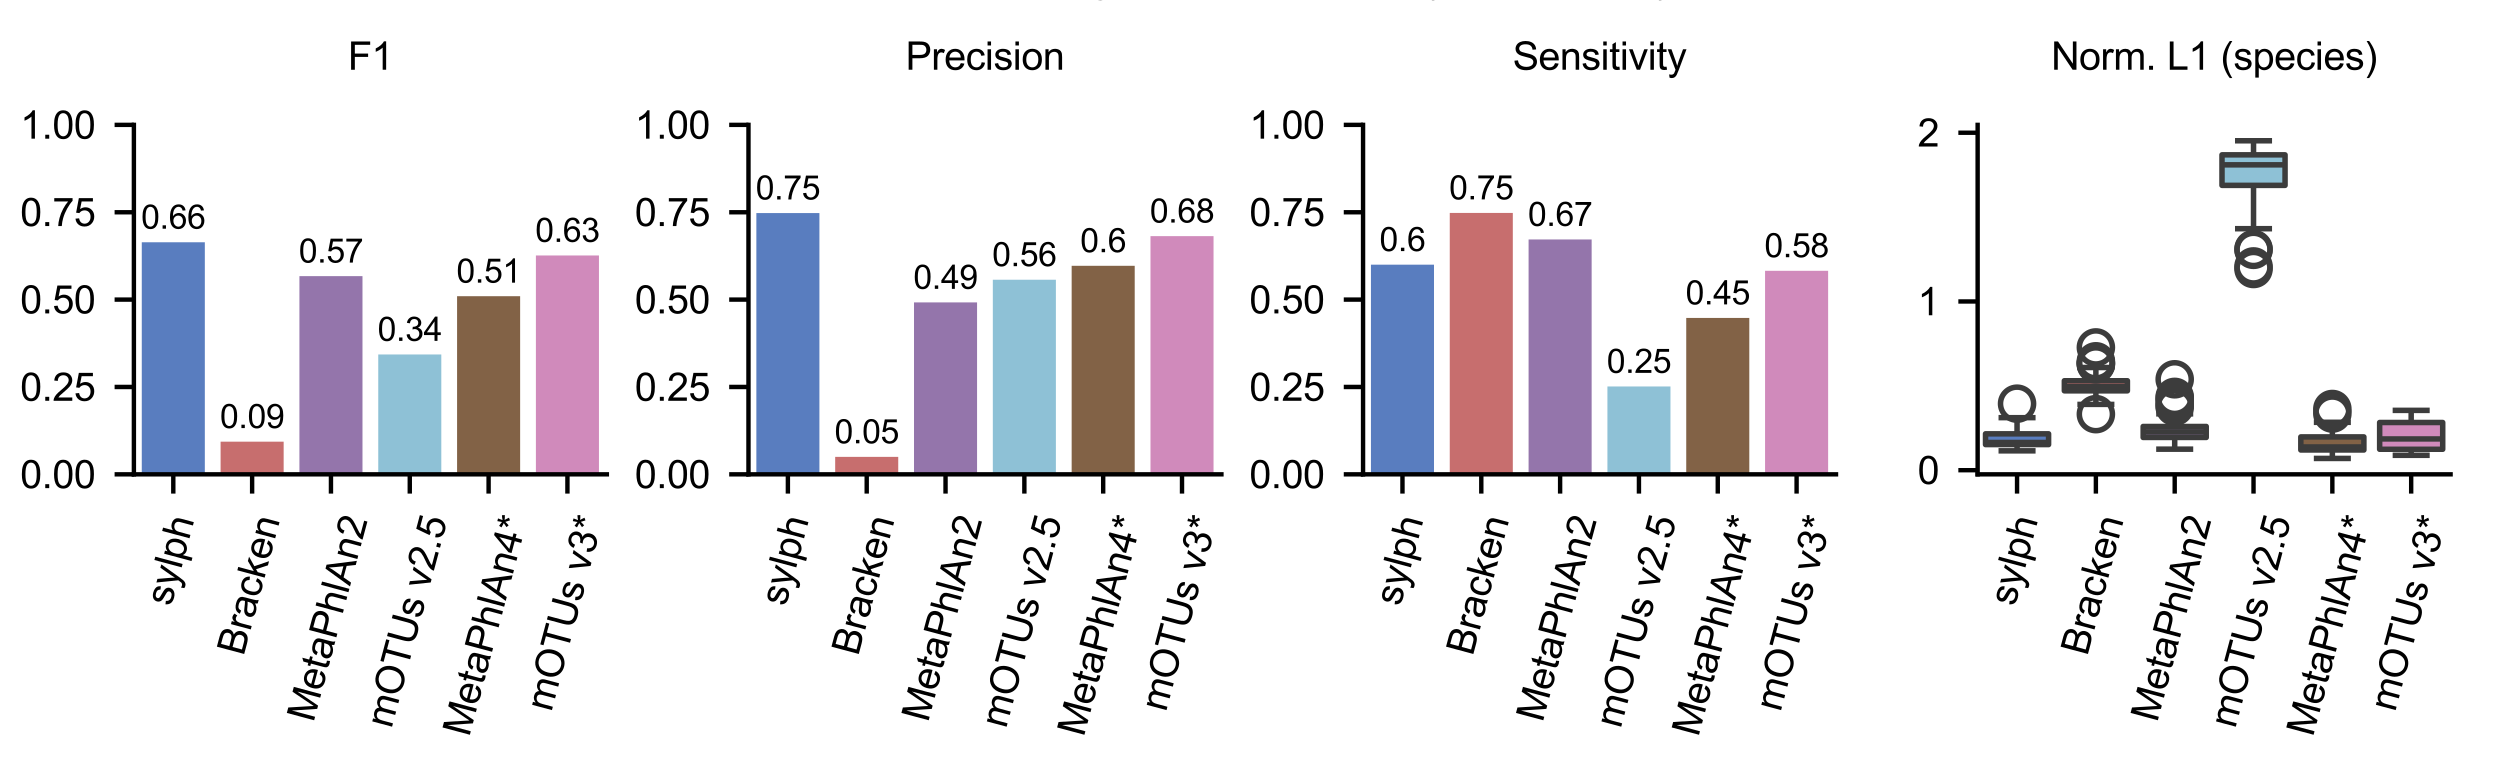 <?xml version="1.0" encoding="utf-8" standalone="no"?>
<!DOCTYPE svg PUBLIC "-//W3C//DTD SVG 1.1//EN"
  "http://www.w3.org/Graphics/SVG/1.1/DTD/svg11.dtd">
<svg xmlns:xlink="http://www.w3.org/1999/xlink" width="453.543pt" height="141.732pt" viewBox="0 0 453.543 141.732" xmlns="http://www.w3.org/2000/svg" version="1.1">
 <defs>
  <style type="text/css">*{stroke-linejoin: round; stroke-linecap: butt}</style>
 </defs>
 <g id="figure_1">
  <g id="patch_1">
   <path d="M 0 141.732 
L 453.543 141.732 
L 453.543 0 
L 0 0 
z
" style="fill: #ffffff"/>
  </g>
  <g id="axes_1">
   <g id="patch_2">
    <path d="M 24.29 86.051 
L 110.091 86.051 
L 110.091 22.656 
L 24.29 22.656 
z
" style="fill: #ffffff"/>
   </g>
   <g id="patch_3">
    <path d="M 25.72 86.051 
L 37.16 86.051 
L 37.16 43.95 
L 25.72 43.95 
z
" clip-path="url(#p2f815c7d56)" style="fill: #597dbf"/>
   </g>
   <g id="patch_4">
    <path d="M 40.02 86.051 
L 51.46 86.051 
L 51.46 80.122 
L 40.02 80.122 
z
" clip-path="url(#p2f815c7d56)" style="fill: #c76e6e"/>
   </g>
   <g id="patch_5">
    <path d="M 54.32 86.051 
L 65.761 86.051 
L 65.761 50.099 
L 54.32 50.099 
z
" clip-path="url(#p2f815c7d56)" style="fill: #9475ab"/>
   </g>
   <g id="patch_6">
    <path d="M 68.621 86.051 
L 80.061 86.051 
L 80.061 64.301 
L 68.621 64.301 
z
" clip-path="url(#p2f815c7d56)" style="fill: #8ec1d6"/>
   </g>
   <g id="patch_7">
    <path d="M 82.921 86.051 
L 94.361 86.051 
L 94.361 53.74 
L 82.921 53.74 
z
" clip-path="url(#p2f815c7d56)" style="fill: #826246"/>
   </g>
   <g id="patch_8">
    <path d="M 97.221 86.051 
L 108.661 86.051 
L 108.661 46.343 
L 97.221 46.343 
z
" clip-path="url(#p2f815c7d56)" style="fill: #d08abb"/>
   </g>
   <g id="matplotlib.axis_1">
    <g id="xtick_1">
     <g id="line2d_1">
      <defs>
       <path id="mc2e31cbb70" d="M 0 0 
L 0 3.5 
" style="stroke: #000000; stroke-width: 0.8"/>
      </defs>
      <g>
       <use xlink:href="#mc2e31cbb70" x="31.44" y="86.051" style="stroke: #000000; stroke-width: 0.8"/>
      </g>
     </g>
     <g id="text_1">
      <!-- sylph -->
      <g transform="translate(31.034 110.131) rotate(-75) scale(0.07 -0.07)">
       <defs>
        <path id="ArialMT-73" d="M 197 991 
L 753 1078 
Q 800 744 1014 566 
Q 1228 388 1613 388 
Q 2000 388 2187 545 
Q 2375 703 2375 916 
Q 2375 1106 2209 1216 
Q 2094 1291 1634 1406 
Q 1016 1563 777 1677 
Q 538 1791 414 1992 
Q 291 2194 291 2438 
Q 291 2659 392 2848 
Q 494 3038 669 3163 
Q 800 3259 1026 3326 
Q 1253 3394 1513 3394 
Q 1903 3394 2198 3281 
Q 2494 3169 2634 2976 
Q 2775 2784 2828 2463 
L 2278 2388 
Q 2241 2644 2061 2787 
Q 1881 2931 1553 2931 
Q 1166 2931 1000 2803 
Q 834 2675 834 2503 
Q 834 2394 903 2306 
Q 972 2216 1119 2156 
Q 1203 2125 1616 2013 
Q 2213 1853 2448 1751 
Q 2684 1650 2818 1456 
Q 2953 1263 2953 975 
Q 2953 694 2789 445 
Q 2625 197 2315 61 
Q 2006 -75 1616 -75 
Q 969 -75 630 194 
Q 291 463 197 991 
z
" transform="scale(0.016)"/>
        <path id="ArialMT-79" d="M 397 -1278 
L 334 -750 
Q 519 -800 656 -800 
Q 844 -800 956 -737 
Q 1069 -675 1141 -563 
Q 1194 -478 1313 -144 
Q 1328 -97 1363 -6 
L 103 3319 
L 709 3319 
L 1400 1397 
Q 1534 1031 1641 628 
Q 1738 1016 1872 1384 
L 2581 3319 
L 3144 3319 
L 1881 -56 
Q 1678 -603 1566 -809 
Q 1416 -1088 1222 -1217 
Q 1028 -1347 759 -1347 
Q 597 -1347 397 -1278 
z
" transform="scale(0.016)"/>
        <path id="ArialMT-6c" d="M 409 0 
L 409 4581 
L 972 4581 
L 972 0 
L 409 0 
z
" transform="scale(0.016)"/>
        <path id="ArialMT-70" d="M 422 -1272 
L 422 3319 
L 934 3319 
L 934 2888 
Q 1116 3141 1344 3267 
Q 1572 3394 1897 3394 
Q 2322 3394 2647 3175 
Q 2972 2956 3137 2557 
Q 3303 2159 3303 1684 
Q 3303 1175 3120 767 
Q 2938 359 2589 142 
Q 2241 -75 1856 -75 
Q 1575 -75 1351 44 
Q 1128 163 984 344 
L 984 -1272 
L 422 -1272 
z
M 931 1641 
Q 931 1000 1190 694 
Q 1450 388 1819 388 
Q 2194 388 2461 705 
Q 2728 1022 2728 1688 
Q 2728 2322 2467 2637 
Q 2206 2953 1844 2953 
Q 1484 2953 1207 2617 
Q 931 2281 931 1641 
z
" transform="scale(0.016)"/>
        <path id="ArialMT-68" d="M 422 0 
L 422 4581 
L 984 4581 
L 984 2938 
Q 1378 3394 1978 3394 
Q 2347 3394 2619 3248 
Q 2891 3103 3008 2847 
Q 3125 2591 3125 2103 
L 3125 0 
L 2563 0 
L 2563 2103 
Q 2563 2525 2380 2717 
Q 2197 2909 1863 2909 
Q 1613 2909 1392 2779 
Q 1172 2650 1078 2428 
Q 984 2206 984 1816 
L 984 0 
L 422 0 
z
" transform="scale(0.016)"/>
       </defs>
       <use xlink:href="#ArialMT-73"/>
       <use xlink:href="#ArialMT-79" x="50"/>
       <use xlink:href="#ArialMT-6c" x="100"/>
       <use xlink:href="#ArialMT-70" x="122.217"/>
       <use xlink:href="#ArialMT-68" x="177.832"/>
      </g>
     </g>
    </g>
    <g id="xtick_2">
     <g id="line2d_2">
      <g>
       <use xlink:href="#mc2e31cbb70" x="45.74" y="86.051" style="stroke: #000000; stroke-width: 0.8"/>
      </g>
     </g>
     <g id="text_2">
      <!-- Bracken -->
      <g transform="translate(44.165 119.15) rotate(-75) scale(0.07 -0.07)">
       <defs>
        <path id="ArialMT-42" d="M 469 0 
L 469 4581 
L 2188 4581 
Q 2713 4581 3030 4442 
Q 3347 4303 3526 4014 
Q 3706 3725 3706 3409 
Q 3706 3116 3547 2856 
Q 3388 2597 3066 2438 
Q 3481 2316 3704 2022 
Q 3928 1728 3928 1328 
Q 3928 1006 3792 729 
Q 3656 453 3456 303 
Q 3256 153 2954 76 
Q 2653 0 2216 0 
L 469 0 
z
M 1075 2656 
L 2066 2656 
Q 2469 2656 2644 2709 
Q 2875 2778 2992 2937 
Q 3109 3097 3109 3338 
Q 3109 3566 3000 3739 
Q 2891 3913 2687 3977 
Q 2484 4041 1991 4041 
L 1075 4041 
L 1075 2656 
z
M 1075 541 
L 2216 541 
Q 2509 541 2628 563 
Q 2838 600 2978 687 
Q 3119 775 3209 942 
Q 3300 1109 3300 1328 
Q 3300 1584 3169 1773 
Q 3038 1963 2805 2039 
Q 2572 2116 2134 2116 
L 1075 2116 
L 1075 541 
z
" transform="scale(0.016)"/>
        <path id="ArialMT-72" d="M 416 0 
L 416 3319 
L 922 3319 
L 922 2816 
Q 1116 3169 1280 3281 
Q 1444 3394 1641 3394 
Q 1925 3394 2219 3213 
L 2025 2691 
Q 1819 2813 1613 2813 
Q 1428 2813 1281 2702 
Q 1134 2591 1072 2394 
Q 978 2094 978 1738 
L 978 0 
L 416 0 
z
" transform="scale(0.016)"/>
        <path id="ArialMT-61" d="M 2588 409 
Q 2275 144 1986 34 
Q 1697 -75 1366 -75 
Q 819 -75 525 192 
Q 231 459 231 875 
Q 231 1119 342 1320 
Q 453 1522 633 1644 
Q 813 1766 1038 1828 
Q 1203 1872 1538 1913 
Q 2219 1994 2541 2106 
Q 2544 2222 2544 2253 
Q 2544 2597 2384 2738 
Q 2169 2928 1744 2928 
Q 1347 2928 1158 2789 
Q 969 2650 878 2297 
L 328 2372 
Q 403 2725 575 2942 
Q 747 3159 1072 3276 
Q 1397 3394 1825 3394 
Q 2250 3394 2515 3294 
Q 2781 3194 2906 3042 
Q 3031 2891 3081 2659 
Q 3109 2516 3109 2141 
L 3109 1391 
Q 3109 606 3145 398 
Q 3181 191 3288 0 
L 2700 0 
Q 2613 175 2588 409 
z
M 2541 1666 
Q 2234 1541 1622 1453 
Q 1275 1403 1131 1340 
Q 988 1278 909 1158 
Q 831 1038 831 891 
Q 831 666 1001 516 
Q 1172 366 1500 366 
Q 1825 366 2078 508 
Q 2331 650 2450 897 
Q 2541 1088 2541 1459 
L 2541 1666 
z
" transform="scale(0.016)"/>
        <path id="ArialMT-63" d="M 2588 1216 
L 3141 1144 
Q 3050 572 2676 248 
Q 2303 -75 1759 -75 
Q 1078 -75 664 370 
Q 250 816 250 1647 
Q 250 2184 428 2587 
Q 606 2991 970 3192 
Q 1334 3394 1763 3394 
Q 2303 3394 2647 3120 
Q 2991 2847 3088 2344 
L 2541 2259 
Q 2463 2594 2264 2762 
Q 2066 2931 1784 2931 
Q 1359 2931 1093 2626 
Q 828 2322 828 1663 
Q 828 994 1084 691 
Q 1341 388 1753 388 
Q 2084 388 2306 591 
Q 2528 794 2588 1216 
z
" transform="scale(0.016)"/>
        <path id="ArialMT-6b" d="M 425 0 
L 425 4581 
L 988 4581 
L 988 1969 
L 2319 3319 
L 3047 3319 
L 1778 2088 
L 3175 0 
L 2481 0 
L 1384 1697 
L 988 1316 
L 988 0 
L 425 0 
z
" transform="scale(0.016)"/>
        <path id="ArialMT-65" d="M 2694 1069 
L 3275 997 
Q 3138 488 2766 206 
Q 2394 -75 1816 -75 
Q 1088 -75 661 373 
Q 234 822 234 1631 
Q 234 2469 665 2931 
Q 1097 3394 1784 3394 
Q 2450 3394 2872 2941 
Q 3294 2488 3294 1666 
Q 3294 1616 3291 1516 
L 816 1516 
Q 847 969 1125 678 
Q 1403 388 1819 388 
Q 2128 388 2347 550 
Q 2566 713 2694 1069 
z
M 847 1978 
L 2700 1978 
Q 2663 2397 2488 2606 
Q 2219 2931 1791 2931 
Q 1403 2931 1139 2672 
Q 875 2413 847 1978 
z
" transform="scale(0.016)"/>
        <path id="ArialMT-6e" d="M 422 0 
L 422 3319 
L 928 3319 
L 928 2847 
Q 1294 3394 1984 3394 
Q 2284 3394 2536 3286 
Q 2788 3178 2913 3003 
Q 3038 2828 3088 2588 
Q 3119 2431 3119 2041 
L 3119 0 
L 2556 0 
L 2556 2019 
Q 2556 2363 2490 2533 
Q 2425 2703 2258 2804 
Q 2091 2906 1866 2906 
Q 1506 2906 1245 2678 
Q 984 2450 984 1813 
L 984 0 
L 422 0 
z
" transform="scale(0.016)"/>
       </defs>
       <use xlink:href="#ArialMT-42"/>
       <use xlink:href="#ArialMT-72" x="66.699"/>
       <use xlink:href="#ArialMT-61" x="100"/>
       <use xlink:href="#ArialMT-63" x="155.615"/>
       <use xlink:href="#ArialMT-6b" x="205.615"/>
       <use xlink:href="#ArialMT-65" x="255.615"/>
       <use xlink:href="#ArialMT-6e" x="311.23"/>
      </g>
     </g>
    </g>
    <g id="xtick_3">
     <g id="line2d_3">
      <g>
       <use xlink:href="#mc2e31cbb70" x="60.041" y="86.051" style="stroke: #000000; stroke-width: 0.8"/>
      </g>
     </g>
     <g id="text_3">
      <!-- MetaPhlAn2 -->
      <g transform="translate(56.854 131.181) rotate(-75) scale(0.07 -0.07)">
       <defs>
        <path id="ArialMT-4d" d="M 475 0 
L 475 4581 
L 1388 4581 
L 2472 1338 
Q 2622 884 2691 659 
Q 2769 909 2934 1394 
L 4031 4581 
L 4847 4581 
L 4847 0 
L 4263 0 
L 4263 3834 
L 2931 0 
L 2384 0 
L 1059 3900 
L 1059 0 
L 475 0 
z
" transform="scale(0.016)"/>
        <path id="ArialMT-74" d="M 1650 503 
L 1731 6 
Q 1494 -44 1306 -44 
Q 1000 -44 831 53 
Q 663 150 594 308 
Q 525 466 525 972 
L 525 2881 
L 113 2881 
L 113 3319 
L 525 3319 
L 525 4141 
L 1084 4478 
L 1084 3319 
L 1650 3319 
L 1650 2881 
L 1084 2881 
L 1084 941 
Q 1084 700 1114 631 
Q 1144 563 1211 522 
Q 1278 481 1403 481 
Q 1497 481 1650 503 
z
" transform="scale(0.016)"/>
        <path id="ArialMT-50" d="M 494 0 
L 494 4581 
L 2222 4581 
Q 2678 4581 2919 4538 
Q 3256 4481 3484 4323 
Q 3713 4166 3852 3881 
Q 3991 3597 3991 3256 
Q 3991 2672 3619 2267 
Q 3247 1863 2275 1863 
L 1100 1863 
L 1100 0 
L 494 0 
z
M 1100 2403 
L 2284 2403 
Q 2872 2403 3119 2622 
Q 3366 2841 3366 3238 
Q 3366 3525 3220 3729 
Q 3075 3934 2838 4000 
Q 2684 4041 2272 4041 
L 1100 4041 
L 1100 2403 
z
" transform="scale(0.016)"/>
        <path id="ArialMT-41" d="M -9 0 
L 1750 4581 
L 2403 4581 
L 4278 0 
L 3588 0 
L 3053 1388 
L 1138 1388 
L 634 0 
L -9 0 
z
M 1313 1881 
L 2866 1881 
L 2388 3150 
Q 2169 3728 2063 4100 
Q 1975 3659 1816 3225 
L 1313 1881 
z
" transform="scale(0.016)"/>
        <path id="ArialMT-32" d="M 3222 541 
L 3222 0 
L 194 0 
Q 188 203 259 391 
Q 375 700 629 1000 
Q 884 1300 1366 1694 
Q 2113 2306 2375 2664 
Q 2638 3022 2638 3341 
Q 2638 3675 2398 3904 
Q 2159 4134 1775 4134 
Q 1369 4134 1125 3890 
Q 881 3647 878 3216 
L 300 3275 
Q 359 3922 746 4261 
Q 1134 4600 1788 4600 
Q 2447 4600 2831 4234 
Q 3216 3869 3216 3328 
Q 3216 3053 3103 2787 
Q 2991 2522 2730 2228 
Q 2469 1934 1863 1422 
Q 1356 997 1212 845 
Q 1069 694 975 541 
L 3222 541 
z
" transform="scale(0.016)"/>
       </defs>
       <use xlink:href="#ArialMT-4d"/>
       <use xlink:href="#ArialMT-65" x="83.301"/>
       <use xlink:href="#ArialMT-74" x="138.916"/>
       <use xlink:href="#ArialMT-61" x="166.699"/>
       <use xlink:href="#ArialMT-50" x="222.314"/>
       <use xlink:href="#ArialMT-68" x="289.014"/>
       <use xlink:href="#ArialMT-6c" x="344.629"/>
       <use xlink:href="#ArialMT-41" x="366.846"/>
       <use xlink:href="#ArialMT-6e" x="433.545"/>
       <use xlink:href="#ArialMT-32" x="489.16"/>
      </g>
     </g>
    </g>
    <g id="xtick_4">
     <g id="line2d_4">
      <g>
       <use xlink:href="#mc2e31cbb70" x="74.341" y="86.051" style="stroke: #000000; stroke-width: 0.8"/>
      </g>
     </g>
     <g id="text_4">
      <!-- mOTUs v2.5 -->
      <g transform="translate(71.005 132.29) rotate(-75) scale(0.07 -0.07)">
       <defs>
        <path id="ArialMT-6d" d="M 422 0 
L 422 3319 
L 925 3319 
L 925 2853 
Q 1081 3097 1340 3245 
Q 1600 3394 1931 3394 
Q 2300 3394 2536 3241 
Q 2772 3088 2869 2813 
Q 3263 3394 3894 3394 
Q 4388 3394 4653 3120 
Q 4919 2847 4919 2278 
L 4919 0 
L 4359 0 
L 4359 2091 
Q 4359 2428 4304 2576 
Q 4250 2725 4106 2815 
Q 3963 2906 3769 2906 
Q 3419 2906 3187 2673 
Q 2956 2441 2956 1928 
L 2956 0 
L 2394 0 
L 2394 2156 
Q 2394 2531 2256 2718 
Q 2119 2906 1806 2906 
Q 1569 2906 1367 2781 
Q 1166 2656 1075 2415 
Q 984 2175 984 1722 
L 984 0 
L 422 0 
z
" transform="scale(0.016)"/>
        <path id="ArialMT-4f" d="M 309 2231 
Q 309 3372 921 4017 
Q 1534 4663 2503 4663 
Q 3138 4663 3647 4359 
Q 4156 4056 4423 3514 
Q 4691 2972 4691 2284 
Q 4691 1588 4409 1038 
Q 4128 488 3612 205 
Q 3097 -78 2500 -78 
Q 1853 -78 1343 234 
Q 834 547 571 1087 
Q 309 1628 309 2231 
z
M 934 2222 
Q 934 1394 1379 917 
Q 1825 441 2497 441 
Q 3181 441 3623 922 
Q 4066 1403 4066 2288 
Q 4066 2847 3877 3264 
Q 3688 3681 3323 3911 
Q 2959 4141 2506 4141 
Q 1863 4141 1398 3698 
Q 934 3256 934 2222 
z
" transform="scale(0.016)"/>
        <path id="ArialMT-54" d="M 1659 0 
L 1659 4041 
L 150 4041 
L 150 4581 
L 3781 4581 
L 3781 4041 
L 2266 4041 
L 2266 0 
L 1659 0 
z
" transform="scale(0.016)"/>
        <path id="ArialMT-55" d="M 3500 4581 
L 4106 4581 
L 4106 1934 
Q 4106 1244 3950 837 
Q 3794 431 3386 176 
Q 2978 -78 2316 -78 
Q 1672 -78 1262 144 
Q 853 366 678 786 
Q 503 1206 503 1934 
L 503 4581 
L 1109 4581 
L 1109 1938 
Q 1109 1341 1220 1058 
Q 1331 775 1601 622 
Q 1872 469 2263 469 
Q 2931 469 3215 772 
Q 3500 1075 3500 1938 
L 3500 4581 
z
" transform="scale(0.016)"/>
        <path id="ArialMT-20" transform="scale(0.016)"/>
        <path id="ArialMT-76" d="M 1344 0 
L 81 3319 
L 675 3319 
L 1388 1331 
Q 1503 1009 1600 663 
Q 1675 925 1809 1294 
L 2547 3319 
L 3125 3319 
L 1869 0 
L 1344 0 
z
" transform="scale(0.016)"/>
        <path id="ArialMT-2e" d="M 581 0 
L 581 641 
L 1222 641 
L 1222 0 
L 581 0 
z
" transform="scale(0.016)"/>
        <path id="ArialMT-35" d="M 266 1200 
L 856 1250 
Q 922 819 1161 601 
Q 1400 384 1738 384 
Q 2144 384 2425 690 
Q 2706 997 2706 1503 
Q 2706 1984 2436 2262 
Q 2166 2541 1728 2541 
Q 1456 2541 1237 2417 
Q 1019 2294 894 2097 
L 366 2166 
L 809 4519 
L 3088 4519 
L 3088 3981 
L 1259 3981 
L 1013 2750 
Q 1425 3038 1878 3038 
Q 2478 3038 2890 2622 
Q 3303 2206 3303 1553 
Q 3303 931 2941 478 
Q 2500 -78 1738 -78 
Q 1113 -78 717 272 
Q 322 622 266 1200 
z
" transform="scale(0.016)"/>
       </defs>
       <use xlink:href="#ArialMT-6d"/>
       <use xlink:href="#ArialMT-4f" x="83.301"/>
       <use xlink:href="#ArialMT-54" x="161.084"/>
       <use xlink:href="#ArialMT-55" x="222.168"/>
       <use xlink:href="#ArialMT-73" x="294.385"/>
       <use xlink:href="#ArialMT-20" x="344.385"/>
       <use xlink:href="#ArialMT-76" x="372.168"/>
       <use xlink:href="#ArialMT-32" x="422.168"/>
       <use xlink:href="#ArialMT-2e" x="477.783"/>
       <use xlink:href="#ArialMT-35" x="505.566"/>
      </g>
     </g>
    </g>
    <g id="xtick_5">
     <g id="line2d_5">
      <g>
       <use xlink:href="#mc2e31cbb70" x="88.641" y="86.051" style="stroke: #000000; stroke-width: 0.8"/>
      </g>
     </g>
     <g id="text_5">
      <!-- MetaPhlAn4* -->
      <g transform="translate(85.102 133.812) rotate(-75) scale(0.07 -0.07)">
       <defs>
        <path id="ArialMT-34" d="M 2069 0 
L 2069 1097 
L 81 1097 
L 81 1613 
L 2172 4581 
L 2631 4581 
L 2631 1613 
L 3250 1613 
L 3250 1097 
L 2631 1097 
L 2631 0 
L 2069 0 
z
M 2069 1613 
L 2069 3678 
L 634 1613 
L 2069 1613 
z
" transform="scale(0.016)"/>
        <path id="ArialMT-2a" d="M 200 3741 
L 344 4184 
Q 841 4009 1066 3881 
Q 1006 4447 1003 4659 
L 1456 4659 
Q 1447 4350 1384 3884 
Q 1706 4047 2122 4184 
L 2266 3741 
Q 1869 3609 1488 3566 
Q 1678 3400 2025 2975 
L 1650 2709 
Q 1469 2956 1222 3381 
Q 991 2941 816 2709 
L 447 2975 
Q 809 3422 966 3566 
Q 563 3644 200 3741 
z
" transform="scale(0.016)"/>
       </defs>
       <use xlink:href="#ArialMT-4d"/>
       <use xlink:href="#ArialMT-65" x="83.301"/>
       <use xlink:href="#ArialMT-74" x="138.916"/>
       <use xlink:href="#ArialMT-61" x="166.699"/>
       <use xlink:href="#ArialMT-50" x="222.314"/>
       <use xlink:href="#ArialMT-68" x="289.014"/>
       <use xlink:href="#ArialMT-6c" x="344.629"/>
       <use xlink:href="#ArialMT-41" x="366.846"/>
       <use xlink:href="#ArialMT-6e" x="433.545"/>
       <use xlink:href="#ArialMT-34" x="489.16"/>
       <use xlink:href="#ArialMT-2a" x="544.775"/>
      </g>
     </g>
    </g>
    <g id="xtick_6">
     <g id="line2d_6">
      <g>
       <use xlink:href="#mc2e31cbb70" x="102.941" y="86.051" style="stroke: #000000; stroke-width: 0.8"/>
      </g>
     </g>
     <g id="text_6">
      <!-- mOTUs v3* -->
      <g transform="translate(100.009 129.283) rotate(-75) scale(0.07 -0.07)">
       <defs>
        <path id="ArialMT-33" d="M 269 1209 
L 831 1284 
Q 928 806 1161 595 
Q 1394 384 1728 384 
Q 2125 384 2398 659 
Q 2672 934 2672 1341 
Q 2672 1728 2419 1979 
Q 2166 2231 1775 2231 
Q 1616 2231 1378 2169 
L 1441 2663 
Q 1497 2656 1531 2656 
Q 1891 2656 2178 2843 
Q 2466 3031 2466 3422 
Q 2466 3731 2256 3934 
Q 2047 4138 1716 4138 
Q 1388 4138 1169 3931 
Q 950 3725 888 3313 
L 325 3413 
Q 428 3978 793 4289 
Q 1159 4600 1703 4600 
Q 2078 4600 2393 4439 
Q 2709 4278 2876 4000 
Q 3044 3722 3044 3409 
Q 3044 3113 2884 2869 
Q 2725 2625 2413 2481 
Q 2819 2388 3044 2092 
Q 3269 1797 3269 1353 
Q 3269 753 2831 336 
Q 2394 -81 1725 -81 
Q 1122 -81 723 278 
Q 325 638 269 1209 
z
" transform="scale(0.016)"/>
       </defs>
       <use xlink:href="#ArialMT-6d"/>
       <use xlink:href="#ArialMT-4f" x="83.301"/>
       <use xlink:href="#ArialMT-54" x="161.084"/>
       <use xlink:href="#ArialMT-55" x="222.168"/>
       <use xlink:href="#ArialMT-73" x="294.385"/>
       <use xlink:href="#ArialMT-20" x="344.385"/>
       <use xlink:href="#ArialMT-76" x="372.168"/>
       <use xlink:href="#ArialMT-33" x="422.168"/>
       <use xlink:href="#ArialMT-2a" x="477.783"/>
      </g>
     </g>
    </g>
   </g>
   <g id="matplotlib.axis_2">
    <g id="ytick_1">
     <g id="line2d_7">
      <defs>
       <path id="m4eabb5c908" d="M 0 0 
L -3.5 0 
" style="stroke: #000000; stroke-width: 0.8"/>
      </defs>
      <g>
       <use xlink:href="#m4eabb5c908" x="24.29" y="86.051" style="stroke: #000000; stroke-width: 0.8"/>
      </g>
     </g>
     <g id="text_7">
      <!-- 0.00 -->
      <g transform="translate(3.667 88.556) scale(0.07 -0.07)">
       <defs>
        <path id="ArialMT-30" d="M 266 2259 
Q 266 3072 433 3567 
Q 600 4063 929 4331 
Q 1259 4600 1759 4600 
Q 2128 4600 2406 4451 
Q 2684 4303 2865 4023 
Q 3047 3744 3150 3342 
Q 3253 2941 3253 2259 
Q 3253 1453 3087 958 
Q 2922 463 2592 192 
Q 2263 -78 1759 -78 
Q 1097 -78 719 397 
Q 266 969 266 2259 
z
M 844 2259 
Q 844 1131 1108 757 
Q 1372 384 1759 384 
Q 2147 384 2411 759 
Q 2675 1134 2675 2259 
Q 2675 3391 2411 3762 
Q 2147 4134 1753 4134 
Q 1366 4134 1134 3806 
Q 844 3388 844 2259 
z
" transform="scale(0.016)"/>
       </defs>
       <use xlink:href="#ArialMT-30"/>
       <use xlink:href="#ArialMT-2e" x="55.615"/>
       <use xlink:href="#ArialMT-30" x="83.398"/>
       <use xlink:href="#ArialMT-30" x="139.014"/>
      </g>
     </g>
    </g>
    <g id="ytick_2">
     <g id="line2d_8">
      <g>
       <use xlink:href="#m4eabb5c908" x="24.29" y="70.202" style="stroke: #000000; stroke-width: 0.8"/>
      </g>
     </g>
     <g id="text_8">
      <!-- 0.25 -->
      <g transform="translate(3.667 72.707) scale(0.07 -0.07)">
       <use xlink:href="#ArialMT-30"/>
       <use xlink:href="#ArialMT-2e" x="55.615"/>
       <use xlink:href="#ArialMT-32" x="83.398"/>
       <use xlink:href="#ArialMT-35" x="139.014"/>
      </g>
     </g>
    </g>
    <g id="ytick_3">
     <g id="line2d_9">
      <g>
       <use xlink:href="#m4eabb5c908" x="24.29" y="54.353" style="stroke: #000000; stroke-width: 0.8"/>
      </g>
     </g>
     <g id="text_9">
      <!-- 0.50 -->
      <g transform="translate(3.667 56.858) scale(0.07 -0.07)">
       <use xlink:href="#ArialMT-30"/>
       <use xlink:href="#ArialMT-2e" x="55.615"/>
       <use xlink:href="#ArialMT-35" x="83.398"/>
       <use xlink:href="#ArialMT-30" x="139.014"/>
      </g>
     </g>
    </g>
    <g id="ytick_4">
     <g id="line2d_10">
      <g>
       <use xlink:href="#m4eabb5c908" x="24.29" y="38.504" style="stroke: #000000; stroke-width: 0.8"/>
      </g>
     </g>
     <g id="text_10">
      <!-- 0.75 -->
      <g transform="translate(3.667 41.01) scale(0.07 -0.07)">
       <defs>
        <path id="ArialMT-37" d="M 303 3981 
L 303 4522 
L 3269 4522 
L 3269 4084 
Q 2831 3619 2401 2847 
Q 1972 2075 1738 1259 
Q 1569 684 1522 0 
L 944 0 
Q 953 541 1156 1306 
Q 1359 2072 1739 2783 
Q 2119 3494 2547 3981 
L 303 3981 
z
" transform="scale(0.016)"/>
       </defs>
       <use xlink:href="#ArialMT-30"/>
       <use xlink:href="#ArialMT-2e" x="55.615"/>
       <use xlink:href="#ArialMT-37" x="83.398"/>
       <use xlink:href="#ArialMT-35" x="139.014"/>
      </g>
     </g>
    </g>
    <g id="ytick_5">
     <g id="line2d_11">
      <g>
       <use xlink:href="#m4eabb5c908" x="24.29" y="22.656" style="stroke: #000000; stroke-width: 0.8"/>
      </g>
     </g>
     <g id="text_11">
      <!-- 1.00 -->
      <g transform="translate(3.667 25.161) scale(0.07 -0.07)">
       <defs>
        <path id="ArialMT-31" d="M 2384 0 
L 1822 0 
L 1822 3584 
Q 1619 3391 1289 3197 
Q 959 3003 697 2906 
L 697 3450 
Q 1169 3672 1522 3987 
Q 1875 4303 2022 4600 
L 2384 4600 
L 2384 0 
z
" transform="scale(0.016)"/>
       </defs>
       <use xlink:href="#ArialMT-31"/>
       <use xlink:href="#ArialMT-2e" x="55.615"/>
       <use xlink:href="#ArialMT-30" x="83.398"/>
       <use xlink:href="#ArialMT-30" x="139.014"/>
      </g>
     </g>
    </g>
   </g>
   <g id="patch_9">
    <path d="M 24.29 86.051 
L 24.29 22.656 
" style="fill: none; stroke: #000000; stroke-width: 0.8; stroke-linejoin: miter; stroke-linecap: square"/>
   </g>
   <g id="patch_10">
    <path d="M 24.29 86.051 
L 110.091 86.051 
" style="fill: none; stroke: #000000; stroke-width: 0.8; stroke-linejoin: miter; stroke-linecap: square"/>
   </g>
   <g id="text_12">
    <!-- 0.66 -->
    <g transform="translate(25.602 41.49) scale(0.06 -0.06)">
     <defs>
      <path id="ArialMT-36" d="M 3184 3459 
L 2625 3416 
Q 2550 3747 2413 3897 
Q 2184 4138 1850 4138 
Q 1581 4138 1378 3988 
Q 1113 3794 959 3422 
Q 806 3050 800 2363 
Q 1003 2672 1297 2822 
Q 1591 2972 1913 2972 
Q 2475 2972 2870 2558 
Q 3266 2144 3266 1488 
Q 3266 1056 3080 686 
Q 2894 316 2569 119 
Q 2244 -78 1831 -78 
Q 1128 -78 684 439 
Q 241 956 241 2144 
Q 241 3472 731 4075 
Q 1159 4600 1884 4600 
Q 2425 4600 2770 4297 
Q 3116 3994 3184 3459 
z
M 888 1484 
Q 888 1194 1011 928 
Q 1134 663 1356 523 
Q 1578 384 1822 384 
Q 2178 384 2434 671 
Q 2691 959 2691 1453 
Q 2691 1928 2437 2201 
Q 2184 2475 1800 2475 
Q 1419 2475 1153 2201 
Q 888 1928 888 1484 
z
" transform="scale(0.016)"/>
     </defs>
     <use xlink:href="#ArialMT-30"/>
     <use xlink:href="#ArialMT-2e" x="55.615"/>
     <use xlink:href="#ArialMT-36" x="83.398"/>
     <use xlink:href="#ArialMT-36" x="139.014"/>
    </g>
   </g>
   <g id="text_13">
    <!-- 0.09 -->
    <g transform="translate(39.902 77.661) scale(0.06 -0.06)">
     <defs>
      <path id="ArialMT-39" d="M 350 1059 
L 891 1109 
Q 959 728 1153 556 
Q 1347 384 1650 384 
Q 1909 384 2104 503 
Q 2300 622 2425 820 
Q 2550 1019 2634 1356 
Q 2719 1694 2719 2044 
Q 2719 2081 2716 2156 
Q 2547 1888 2255 1720 
Q 1963 1553 1622 1553 
Q 1053 1553 659 1965 
Q 266 2378 266 3053 
Q 266 3750 677 4175 
Q 1088 4600 1706 4600 
Q 2153 4600 2523 4359 
Q 2894 4119 3086 3673 
Q 3278 3228 3278 2384 
Q 3278 1506 3087 986 
Q 2897 466 2520 194 
Q 2144 -78 1638 -78 
Q 1100 -78 759 220 
Q 419 519 350 1059 
z
M 2653 3081 
Q 2653 3566 2395 3850 
Q 2138 4134 1775 4134 
Q 1400 4134 1122 3828 
Q 844 3522 844 3034 
Q 844 2597 1108 2323 
Q 1372 2050 1759 2050 
Q 2150 2050 2401 2323 
Q 2653 2597 2653 3081 
z
" transform="scale(0.016)"/>
     </defs>
     <use xlink:href="#ArialMT-30"/>
     <use xlink:href="#ArialMT-2e" x="55.615"/>
     <use xlink:href="#ArialMT-30" x="83.398"/>
     <use xlink:href="#ArialMT-39" x="139.014"/>
    </g>
   </g>
   <g id="text_14">
    <!-- 0.57 -->
    <g transform="translate(54.202 47.639) scale(0.06 -0.06)">
     <use xlink:href="#ArialMT-30"/>
     <use xlink:href="#ArialMT-2e" x="55.615"/>
     <use xlink:href="#ArialMT-35" x="83.398"/>
     <use xlink:href="#ArialMT-37" x="139.014"/>
    </g>
   </g>
   <g id="text_15">
    <!-- 0.34 -->
    <g transform="translate(68.502 61.84) scale(0.06 -0.06)">
     <use xlink:href="#ArialMT-30"/>
     <use xlink:href="#ArialMT-2e" x="55.615"/>
     <use xlink:href="#ArialMT-33" x="83.398"/>
     <use xlink:href="#ArialMT-34" x="139.014"/>
    </g>
   </g>
   <g id="text_16">
    <!-- 0.51 -->
    <g transform="translate(82.803 51.279) scale(0.06 -0.06)">
     <use xlink:href="#ArialMT-30"/>
     <use xlink:href="#ArialMT-2e" x="55.615"/>
     <use xlink:href="#ArialMT-35" x="83.398"/>
     <use xlink:href="#ArialMT-31" x="139.014"/>
    </g>
   </g>
   <g id="text_17">
    <!-- 0.63 -->
    <g transform="translate(97.103 43.882) scale(0.06 -0.06)">
     <use xlink:href="#ArialMT-30"/>
     <use xlink:href="#ArialMT-2e" x="55.615"/>
     <use xlink:href="#ArialMT-36" x="83.398"/>
     <use xlink:href="#ArialMT-33" x="139.014"/>
    </g>
   </g>
   <g id="text_18">
    <!-- F1 -->
    <g transform="translate(63.107 12.656) scale(0.07 -0.07)">
     <defs>
      <path id="ArialMT-46" d="M 525 0 
L 525 4581 
L 3616 4581 
L 3616 4041 
L 1131 4041 
L 1131 2622 
L 3281 2622 
L 3281 2081 
L 1131 2081 
L 1131 0 
L 525 0 
z
" transform="scale(0.016)"/>
     </defs>
     <use xlink:href="#ArialMT-46"/>
     <use xlink:href="#ArialMT-31" x="61.084"/>
    </g>
   </g>
  </g>
  <g id="axes_2">
   <g id="patch_11">
    <path d="M 135.786 86.051 
L 221.587 86.051 
L 221.587 22.656 
L 135.786 22.656 
z
" style="fill: #ffffff"/>
   </g>
   <g id="patch_12">
    <path d="M 137.216 86.051 
L 148.656 86.051 
L 148.656 38.65 
L 137.216 38.65 
z
" clip-path="url(#pd04a920bbe)" style="fill: #597dbf"/>
   </g>
   <g id="patch_13">
    <path d="M 151.516 86.051 
L 162.956 86.051 
L 162.956 82.884 
L 151.516 82.884 
z
" clip-path="url(#pd04a920bbe)" style="fill: #c76e6e"/>
   </g>
   <g id="patch_14">
    <path d="M 165.816 86.051 
L 177.256 86.051 
L 177.256 54.86 
L 165.816 54.86 
z
" clip-path="url(#pd04a920bbe)" style="fill: #9475ab"/>
   </g>
   <g id="patch_15">
    <path d="M 180.116 86.051 
L 191.557 86.051 
L 191.557 50.749 
L 180.116 50.749 
z
" clip-path="url(#pd04a920bbe)" style="fill: #8ec1d6"/>
   </g>
   <g id="patch_16">
    <path d="M 194.417 86.051 
L 205.857 86.051 
L 205.857 48.216 
L 194.417 48.216 
z
" clip-path="url(#pd04a920bbe)" style="fill: #826246"/>
   </g>
   <g id="patch_17">
    <path d="M 208.717 86.051 
L 220.157 86.051 
L 220.157 42.838 
L 208.717 42.838 
z
" clip-path="url(#pd04a920bbe)" style="fill: #d08abb"/>
   </g>
   <g id="matplotlib.axis_3">
    <g id="xtick_7">
     <g id="line2d_12">
      <g>
       <use xlink:href="#mc2e31cbb70" x="142.936" y="86.051" style="stroke: #000000; stroke-width: 0.8"/>
      </g>
     </g>
     <g id="text_19">
      <!-- sylph -->
      <g transform="translate(142.53 110.131) rotate(-75) scale(0.07 -0.07)">
       <use xlink:href="#ArialMT-73"/>
       <use xlink:href="#ArialMT-79" x="50"/>
       <use xlink:href="#ArialMT-6c" x="100"/>
       <use xlink:href="#ArialMT-70" x="122.217"/>
       <use xlink:href="#ArialMT-68" x="177.832"/>
      </g>
     </g>
    </g>
    <g id="xtick_8">
     <g id="line2d_13">
      <g>
       <use xlink:href="#mc2e31cbb70" x="157.236" y="86.051" style="stroke: #000000; stroke-width: 0.8"/>
      </g>
     </g>
     <g id="text_20">
      <!-- Bracken -->
      <g transform="translate(155.661 119.15) rotate(-75) scale(0.07 -0.07)">
       <use xlink:href="#ArialMT-42"/>
       <use xlink:href="#ArialMT-72" x="66.699"/>
       <use xlink:href="#ArialMT-61" x="100"/>
       <use xlink:href="#ArialMT-63" x="155.615"/>
       <use xlink:href="#ArialMT-6b" x="205.615"/>
       <use xlink:href="#ArialMT-65" x="255.615"/>
       <use xlink:href="#ArialMT-6e" x="311.23"/>
      </g>
     </g>
    </g>
    <g id="xtick_9">
     <g id="line2d_14">
      <g>
       <use xlink:href="#mc2e31cbb70" x="171.536" y="86.051" style="stroke: #000000; stroke-width: 0.8"/>
      </g>
     </g>
     <g id="text_21">
      <!-- MetaPhlAn2 -->
      <g transform="translate(168.35 131.181) rotate(-75) scale(0.07 -0.07)">
       <use xlink:href="#ArialMT-4d"/>
       <use xlink:href="#ArialMT-65" x="83.301"/>
       <use xlink:href="#ArialMT-74" x="138.916"/>
       <use xlink:href="#ArialMT-61" x="166.699"/>
       <use xlink:href="#ArialMT-50" x="222.314"/>
       <use xlink:href="#ArialMT-68" x="289.014"/>
       <use xlink:href="#ArialMT-6c" x="344.629"/>
       <use xlink:href="#ArialMT-41" x="366.846"/>
       <use xlink:href="#ArialMT-6e" x="433.545"/>
       <use xlink:href="#ArialMT-32" x="489.16"/>
      </g>
     </g>
    </g>
    <g id="xtick_10">
     <g id="line2d_15">
      <g>
       <use xlink:href="#mc2e31cbb70" x="185.837" y="86.051" style="stroke: #000000; stroke-width: 0.8"/>
      </g>
     </g>
     <g id="text_22">
      <!-- mOTUs v2.5 -->
      <g transform="translate(182.501 132.29) rotate(-75) scale(0.07 -0.07)">
       <use xlink:href="#ArialMT-6d"/>
       <use xlink:href="#ArialMT-4f" x="83.301"/>
       <use xlink:href="#ArialMT-54" x="161.084"/>
       <use xlink:href="#ArialMT-55" x="222.168"/>
       <use xlink:href="#ArialMT-73" x="294.385"/>
       <use xlink:href="#ArialMT-20" x="344.385"/>
       <use xlink:href="#ArialMT-76" x="372.168"/>
       <use xlink:href="#ArialMT-32" x="422.168"/>
       <use xlink:href="#ArialMT-2e" x="477.783"/>
       <use xlink:href="#ArialMT-35" x="505.566"/>
      </g>
     </g>
    </g>
    <g id="xtick_11">
     <g id="line2d_16">
      <g>
       <use xlink:href="#mc2e31cbb70" x="200.137" y="86.051" style="stroke: #000000; stroke-width: 0.8"/>
      </g>
     </g>
     <g id="text_23">
      <!-- MetaPhlAn4* -->
      <g transform="translate(196.597 133.812) rotate(-75) scale(0.07 -0.07)">
       <use xlink:href="#ArialMT-4d"/>
       <use xlink:href="#ArialMT-65" x="83.301"/>
       <use xlink:href="#ArialMT-74" x="138.916"/>
       <use xlink:href="#ArialMT-61" x="166.699"/>
       <use xlink:href="#ArialMT-50" x="222.314"/>
       <use xlink:href="#ArialMT-68" x="289.014"/>
       <use xlink:href="#ArialMT-6c" x="344.629"/>
       <use xlink:href="#ArialMT-41" x="366.846"/>
       <use xlink:href="#ArialMT-6e" x="433.545"/>
       <use xlink:href="#ArialMT-34" x="489.16"/>
       <use xlink:href="#ArialMT-2a" x="544.775"/>
      </g>
     </g>
    </g>
    <g id="xtick_12">
     <g id="line2d_17">
      <g>
       <use xlink:href="#mc2e31cbb70" x="214.437" y="86.051" style="stroke: #000000; stroke-width: 0.8"/>
      </g>
     </g>
     <g id="text_24">
      <!-- mOTUs v3* -->
      <g transform="translate(211.504 129.283) rotate(-75) scale(0.07 -0.07)">
       <use xlink:href="#ArialMT-6d"/>
       <use xlink:href="#ArialMT-4f" x="83.301"/>
       <use xlink:href="#ArialMT-54" x="161.084"/>
       <use xlink:href="#ArialMT-55" x="222.168"/>
       <use xlink:href="#ArialMT-73" x="294.385"/>
       <use xlink:href="#ArialMT-20" x="344.385"/>
       <use xlink:href="#ArialMT-76" x="372.168"/>
       <use xlink:href="#ArialMT-33" x="422.168"/>
       <use xlink:href="#ArialMT-2a" x="477.783"/>
      </g>
     </g>
    </g>
   </g>
   <g id="matplotlib.axis_4">
    <g id="ytick_6">
     <g id="line2d_18">
      <g>
       <use xlink:href="#m4eabb5c908" x="135.786" y="86.051" style="stroke: #000000; stroke-width: 0.8"/>
      </g>
     </g>
     <g id="text_25">
      <!-- 0.00 -->
      <g transform="translate(115.163 88.556) scale(0.07 -0.07)">
       <use xlink:href="#ArialMT-30"/>
       <use xlink:href="#ArialMT-2e" x="55.615"/>
       <use xlink:href="#ArialMT-30" x="83.398"/>
       <use xlink:href="#ArialMT-30" x="139.014"/>
      </g>
     </g>
    </g>
    <g id="ytick_7">
     <g id="line2d_19">
      <g>
       <use xlink:href="#m4eabb5c908" x="135.786" y="70.202" style="stroke: #000000; stroke-width: 0.8"/>
      </g>
     </g>
     <g id="text_26">
      <!-- 0.25 -->
      <g transform="translate(115.163 72.707) scale(0.07 -0.07)">
       <use xlink:href="#ArialMT-30"/>
       <use xlink:href="#ArialMT-2e" x="55.615"/>
       <use xlink:href="#ArialMT-32" x="83.398"/>
       <use xlink:href="#ArialMT-35" x="139.014"/>
      </g>
     </g>
    </g>
    <g id="ytick_8">
     <g id="line2d_20">
      <g>
       <use xlink:href="#m4eabb5c908" x="135.786" y="54.353" style="stroke: #000000; stroke-width: 0.8"/>
      </g>
     </g>
     <g id="text_27">
      <!-- 0.50 -->
      <g transform="translate(115.163 56.858) scale(0.07 -0.07)">
       <use xlink:href="#ArialMT-30"/>
       <use xlink:href="#ArialMT-2e" x="55.615"/>
       <use xlink:href="#ArialMT-35" x="83.398"/>
       <use xlink:href="#ArialMT-30" x="139.014"/>
      </g>
     </g>
    </g>
    <g id="ytick_9">
     <g id="line2d_21">
      <g>
       <use xlink:href="#m4eabb5c908" x="135.786" y="38.504" style="stroke: #000000; stroke-width: 0.8"/>
      </g>
     </g>
     <g id="text_28">
      <!-- 0.75 -->
      <g transform="translate(115.163 41.01) scale(0.07 -0.07)">
       <use xlink:href="#ArialMT-30"/>
       <use xlink:href="#ArialMT-2e" x="55.615"/>
       <use xlink:href="#ArialMT-37" x="83.398"/>
       <use xlink:href="#ArialMT-35" x="139.014"/>
      </g>
     </g>
    </g>
    <g id="ytick_10">
     <g id="line2d_22">
      <g>
       <use xlink:href="#m4eabb5c908" x="135.786" y="22.656" style="stroke: #000000; stroke-width: 0.8"/>
      </g>
     </g>
     <g id="text_29">
      <!-- 1.00 -->
      <g transform="translate(115.163 25.161) scale(0.07 -0.07)">
       <use xlink:href="#ArialMT-31"/>
       <use xlink:href="#ArialMT-2e" x="55.615"/>
       <use xlink:href="#ArialMT-30" x="83.398"/>
       <use xlink:href="#ArialMT-30" x="139.014"/>
      </g>
     </g>
    </g>
   </g>
   <g id="patch_18">
    <path d="M 135.786 86.051 
L 135.786 22.656 
" style="fill: none; stroke: #000000; stroke-width: 0.8; stroke-linejoin: miter; stroke-linecap: square"/>
   </g>
   <g id="patch_19">
    <path d="M 135.786 86.051 
L 221.587 86.051 
" style="fill: none; stroke: #000000; stroke-width: 0.8; stroke-linejoin: miter; stroke-linecap: square"/>
   </g>
   <g id="text_30">
    <!-- 0.75 -->
    <g transform="translate(137.098 36.19) scale(0.06 -0.06)">
     <use xlink:href="#ArialMT-30"/>
     <use xlink:href="#ArialMT-2e" x="55.615"/>
     <use xlink:href="#ArialMT-37" x="83.398"/>
     <use xlink:href="#ArialMT-35" x="139.014"/>
    </g>
   </g>
   <g id="text_31">
    <!-- 0.05 -->
    <g transform="translate(151.398 80.424) scale(0.06 -0.06)">
     <use xlink:href="#ArialMT-30"/>
     <use xlink:href="#ArialMT-2e" x="55.615"/>
     <use xlink:href="#ArialMT-30" x="83.398"/>
     <use xlink:href="#ArialMT-35" x="139.014"/>
    </g>
   </g>
   <g id="text_32">
    <!-- 0.49 -->
    <g transform="translate(165.698 52.4) scale(0.06 -0.06)">
     <use xlink:href="#ArialMT-30"/>
     <use xlink:href="#ArialMT-2e" x="55.615"/>
     <use xlink:href="#ArialMT-34" x="83.398"/>
     <use xlink:href="#ArialMT-39" x="139.014"/>
    </g>
   </g>
   <g id="text_33">
    <!-- 0.56 -->
    <g transform="translate(179.998 48.288) scale(0.06 -0.06)">
     <use xlink:href="#ArialMT-30"/>
     <use xlink:href="#ArialMT-2e" x="55.615"/>
     <use xlink:href="#ArialMT-35" x="83.398"/>
     <use xlink:href="#ArialMT-36" x="139.014"/>
    </g>
   </g>
   <g id="text_34">
    <!-- 0.6 -->
    <g transform="translate(195.967 45.755) scale(0.06 -0.06)">
     <use xlink:href="#ArialMT-30"/>
     <use xlink:href="#ArialMT-2e" x="55.615"/>
     <use xlink:href="#ArialMT-36" x="83.398"/>
    </g>
   </g>
   <g id="text_35">
    <!-- 0.68 -->
    <g transform="translate(208.599 40.378) scale(0.06 -0.06)">
     <defs>
      <path id="ArialMT-38" d="M 1131 2484 
Q 781 2613 612 2850 
Q 444 3088 444 3419 
Q 444 3919 803 4259 
Q 1163 4600 1759 4600 
Q 2359 4600 2725 4251 
Q 3091 3903 3091 3403 
Q 3091 3084 2923 2848 
Q 2756 2613 2416 2484 
Q 2838 2347 3058 2040 
Q 3278 1734 3278 1309 
Q 3278 722 2862 322 
Q 2447 -78 1769 -78 
Q 1091 -78 675 323 
Q 259 725 259 1325 
Q 259 1772 486 2073 
Q 713 2375 1131 2484 
z
M 1019 3438 
Q 1019 3113 1228 2906 
Q 1438 2700 1772 2700 
Q 2097 2700 2305 2904 
Q 2513 3109 2513 3406 
Q 2513 3716 2298 3927 
Q 2084 4138 1766 4138 
Q 1444 4138 1231 3931 
Q 1019 3725 1019 3438 
z
M 838 1322 
Q 838 1081 952 856 
Q 1066 631 1291 507 
Q 1516 384 1775 384 
Q 2178 384 2440 643 
Q 2703 903 2703 1303 
Q 2703 1709 2433 1975 
Q 2163 2241 1756 2241 
Q 1359 2241 1098 1978 
Q 838 1716 838 1322 
z
" transform="scale(0.016)"/>
     </defs>
     <use xlink:href="#ArialMT-30"/>
     <use xlink:href="#ArialMT-2e" x="55.615"/>
     <use xlink:href="#ArialMT-36" x="83.398"/>
     <use xlink:href="#ArialMT-38" x="139.014"/>
    </g>
   </g>
   <g id="text_36">
    <!-- Precision -->
    <g transform="translate(164.292 12.656) scale(0.07 -0.07)">
     <defs>
      <path id="ArialMT-69" d="M 425 3934 
L 425 4581 
L 988 4581 
L 988 3934 
L 425 3934 
z
M 425 0 
L 425 3319 
L 988 3319 
L 988 0 
L 425 0 
z
" transform="scale(0.016)"/>
      <path id="ArialMT-6f" d="M 213 1659 
Q 213 2581 725 3025 
Q 1153 3394 1769 3394 
Q 2453 3394 2887 2945 
Q 3322 2497 3322 1706 
Q 3322 1066 3130 698 
Q 2938 331 2570 128 
Q 2203 -75 1769 -75 
Q 1072 -75 642 372 
Q 213 819 213 1659 
z
M 791 1659 
Q 791 1022 1069 705 
Q 1347 388 1769 388 
Q 2188 388 2466 706 
Q 2744 1025 2744 1678 
Q 2744 2294 2464 2611 
Q 2184 2928 1769 2928 
Q 1347 2928 1069 2612 
Q 791 2297 791 1659 
z
" transform="scale(0.016)"/>
     </defs>
     <use xlink:href="#ArialMT-50"/>
     <use xlink:href="#ArialMT-72" x="66.699"/>
     <use xlink:href="#ArialMT-65" x="100"/>
     <use xlink:href="#ArialMT-63" x="155.615"/>
     <use xlink:href="#ArialMT-69" x="205.615"/>
     <use xlink:href="#ArialMT-73" x="227.832"/>
     <use xlink:href="#ArialMT-69" x="277.832"/>
     <use xlink:href="#ArialMT-6f" x="300.049"/>
     <use xlink:href="#ArialMT-6e" x="355.664"/>
    </g>
   </g>
  </g>
  <g id="axes_3">
   <g id="patch_20">
    <path d="M 247.282 86.051 
L 333.083 86.051 
L 333.083 22.656 
L 247.282 22.656 
z
" style="fill: #ffffff"/>
   </g>
   <g id="patch_21">
    <path d="M 248.712 86.051 
L 260.152 86.051 
L 260.152 48.014 
L 248.712 48.014 
z
" clip-path="url(#pb19cdfddd2)" style="fill: #597dbf"/>
   </g>
   <g id="patch_22">
    <path d="M 263.012 86.051 
L 274.452 86.051 
L 274.452 38.631 
L 263.012 38.631 
z
" clip-path="url(#pb19cdfddd2)" style="fill: #c76e6e"/>
   </g>
   <g id="patch_23">
    <path d="M 277.312 86.051 
L 288.752 86.051 
L 288.752 43.449 
L 277.312 43.449 
z
" clip-path="url(#pb19cdfddd2)" style="fill: #9475ab"/>
   </g>
   <g id="patch_24">
    <path d="M 291.612 86.051 
L 303.052 86.051 
L 303.052 70.107 
L 291.612 70.107 
z
" clip-path="url(#pb19cdfddd2)" style="fill: #8ec1d6"/>
   </g>
   <g id="patch_25">
    <path d="M 305.912 86.051 
L 317.353 86.051 
L 317.353 57.681 
L 305.912 57.681 
z
" clip-path="url(#pb19cdfddd2)" style="fill: #826246"/>
   </g>
   <g id="patch_26">
    <path d="M 320.213 86.051 
L 331.653 86.051 
L 331.653 49.123 
L 320.213 49.123 
z
" clip-path="url(#pb19cdfddd2)" style="fill: #d08abb"/>
   </g>
   <g id="matplotlib.axis_5">
    <g id="xtick_13">
     <g id="line2d_23">
      <g>
       <use xlink:href="#mc2e31cbb70" x="254.432" y="86.051" style="stroke: #000000; stroke-width: 0.8"/>
      </g>
     </g>
     <g id="text_37">
      <!-- sylph -->
      <g transform="translate(254.025 110.131) rotate(-75) scale(0.07 -0.07)">
       <use xlink:href="#ArialMT-73"/>
       <use xlink:href="#ArialMT-79" x="50"/>
       <use xlink:href="#ArialMT-6c" x="100"/>
       <use xlink:href="#ArialMT-70" x="122.217"/>
       <use xlink:href="#ArialMT-68" x="177.832"/>
      </g>
     </g>
    </g>
    <g id="xtick_14">
     <g id="line2d_24">
      <g>
       <use xlink:href="#mc2e31cbb70" x="268.732" y="86.051" style="stroke: #000000; stroke-width: 0.8"/>
      </g>
     </g>
     <g id="text_38">
      <!-- Bracken -->
      <g transform="translate(267.157 119.15) rotate(-75) scale(0.07 -0.07)">
       <use xlink:href="#ArialMT-42"/>
       <use xlink:href="#ArialMT-72" x="66.699"/>
       <use xlink:href="#ArialMT-61" x="100"/>
       <use xlink:href="#ArialMT-63" x="155.615"/>
       <use xlink:href="#ArialMT-6b" x="205.615"/>
       <use xlink:href="#ArialMT-65" x="255.615"/>
       <use xlink:href="#ArialMT-6e" x="311.23"/>
      </g>
     </g>
    </g>
    <g id="xtick_15">
     <g id="line2d_25">
      <g>
       <use xlink:href="#mc2e31cbb70" x="283.032" y="86.051" style="stroke: #000000; stroke-width: 0.8"/>
      </g>
     </g>
     <g id="text_39">
      <!-- MetaPhlAn2 -->
      <g transform="translate(279.845 131.181) rotate(-75) scale(0.07 -0.07)">
       <use xlink:href="#ArialMT-4d"/>
       <use xlink:href="#ArialMT-65" x="83.301"/>
       <use xlink:href="#ArialMT-74" x="138.916"/>
       <use xlink:href="#ArialMT-61" x="166.699"/>
       <use xlink:href="#ArialMT-50" x="222.314"/>
       <use xlink:href="#ArialMT-68" x="289.014"/>
       <use xlink:href="#ArialMT-6c" x="344.629"/>
       <use xlink:href="#ArialMT-41" x="366.846"/>
       <use xlink:href="#ArialMT-6e" x="433.545"/>
       <use xlink:href="#ArialMT-32" x="489.16"/>
      </g>
     </g>
    </g>
    <g id="xtick_16">
     <g id="line2d_26">
      <g>
       <use xlink:href="#mc2e31cbb70" x="297.332" y="86.051" style="stroke: #000000; stroke-width: 0.8"/>
      </g>
     </g>
     <g id="text_40">
      <!-- mOTUs v2.5 -->
      <g transform="translate(293.997 132.29) rotate(-75) scale(0.07 -0.07)">
       <use xlink:href="#ArialMT-6d"/>
       <use xlink:href="#ArialMT-4f" x="83.301"/>
       <use xlink:href="#ArialMT-54" x="161.084"/>
       <use xlink:href="#ArialMT-55" x="222.168"/>
       <use xlink:href="#ArialMT-73" x="294.385"/>
       <use xlink:href="#ArialMT-20" x="344.385"/>
       <use xlink:href="#ArialMT-76" x="372.168"/>
       <use xlink:href="#ArialMT-32" x="422.168"/>
       <use xlink:href="#ArialMT-2e" x="477.783"/>
       <use xlink:href="#ArialMT-35" x="505.566"/>
      </g>
     </g>
    </g>
    <g id="xtick_17">
     <g id="line2d_27">
      <g>
       <use xlink:href="#mc2e31cbb70" x="311.633" y="86.051" style="stroke: #000000; stroke-width: 0.8"/>
      </g>
     </g>
     <g id="text_41">
      <!-- MetaPhlAn4* -->
      <g transform="translate(308.093 133.812) rotate(-75) scale(0.07 -0.07)">
       <use xlink:href="#ArialMT-4d"/>
       <use xlink:href="#ArialMT-65" x="83.301"/>
       <use xlink:href="#ArialMT-74" x="138.916"/>
       <use xlink:href="#ArialMT-61" x="166.699"/>
       <use xlink:href="#ArialMT-50" x="222.314"/>
       <use xlink:href="#ArialMT-68" x="289.014"/>
       <use xlink:href="#ArialMT-6c" x="344.629"/>
       <use xlink:href="#ArialMT-41" x="366.846"/>
       <use xlink:href="#ArialMT-6e" x="433.545"/>
       <use xlink:href="#ArialMT-34" x="489.16"/>
       <use xlink:href="#ArialMT-2a" x="544.775"/>
      </g>
     </g>
    </g>
    <g id="xtick_18">
     <g id="line2d_28">
      <g>
       <use xlink:href="#mc2e31cbb70" x="325.933" y="86.051" style="stroke: #000000; stroke-width: 0.8"/>
      </g>
     </g>
     <g id="text_42">
      <!-- mOTUs v3* -->
      <g transform="translate(323 129.283) rotate(-75) scale(0.07 -0.07)">
       <use xlink:href="#ArialMT-6d"/>
       <use xlink:href="#ArialMT-4f" x="83.301"/>
       <use xlink:href="#ArialMT-54" x="161.084"/>
       <use xlink:href="#ArialMT-55" x="222.168"/>
       <use xlink:href="#ArialMT-73" x="294.385"/>
       <use xlink:href="#ArialMT-20" x="344.385"/>
       <use xlink:href="#ArialMT-76" x="372.168"/>
       <use xlink:href="#ArialMT-33" x="422.168"/>
       <use xlink:href="#ArialMT-2a" x="477.783"/>
      </g>
     </g>
    </g>
   </g>
   <g id="matplotlib.axis_6">
    <g id="ytick_11">
     <g id="line2d_29">
      <g>
       <use xlink:href="#m4eabb5c908" x="247.282" y="86.051" style="stroke: #000000; stroke-width: 0.8"/>
      </g>
     </g>
     <g id="text_43">
      <!-- 0.00 -->
      <g transform="translate(226.659 88.556) scale(0.07 -0.07)">
       <use xlink:href="#ArialMT-30"/>
       <use xlink:href="#ArialMT-2e" x="55.615"/>
       <use xlink:href="#ArialMT-30" x="83.398"/>
       <use xlink:href="#ArialMT-30" x="139.014"/>
      </g>
     </g>
    </g>
    <g id="ytick_12">
     <g id="line2d_30">
      <g>
       <use xlink:href="#m4eabb5c908" x="247.282" y="70.202" style="stroke: #000000; stroke-width: 0.8"/>
      </g>
     </g>
     <g id="text_44">
      <!-- 0.25 -->
      <g transform="translate(226.659 72.707) scale(0.07 -0.07)">
       <use xlink:href="#ArialMT-30"/>
       <use xlink:href="#ArialMT-2e" x="55.615"/>
       <use xlink:href="#ArialMT-32" x="83.398"/>
       <use xlink:href="#ArialMT-35" x="139.014"/>
      </g>
     </g>
    </g>
    <g id="ytick_13">
     <g id="line2d_31">
      <g>
       <use xlink:href="#m4eabb5c908" x="247.282" y="54.353" style="stroke: #000000; stroke-width: 0.8"/>
      </g>
     </g>
     <g id="text_45">
      <!-- 0.50 -->
      <g transform="translate(226.659 56.858) scale(0.07 -0.07)">
       <use xlink:href="#ArialMT-30"/>
       <use xlink:href="#ArialMT-2e" x="55.615"/>
       <use xlink:href="#ArialMT-35" x="83.398"/>
       <use xlink:href="#ArialMT-30" x="139.014"/>
      </g>
     </g>
    </g>
    <g id="ytick_14">
     <g id="line2d_32">
      <g>
       <use xlink:href="#m4eabb5c908" x="247.282" y="38.504" style="stroke: #000000; stroke-width: 0.8"/>
      </g>
     </g>
     <g id="text_46">
      <!-- 0.75 -->
      <g transform="translate(226.659 41.01) scale(0.07 -0.07)">
       <use xlink:href="#ArialMT-30"/>
       <use xlink:href="#ArialMT-2e" x="55.615"/>
       <use xlink:href="#ArialMT-37" x="83.398"/>
       <use xlink:href="#ArialMT-35" x="139.014"/>
      </g>
     </g>
    </g>
    <g id="ytick_15">
     <g id="line2d_33">
      <g>
       <use xlink:href="#m4eabb5c908" x="247.282" y="22.656" style="stroke: #000000; stroke-width: 0.8"/>
      </g>
     </g>
     <g id="text_47">
      <!-- 1.00 -->
      <g transform="translate(226.659 25.161) scale(0.07 -0.07)">
       <use xlink:href="#ArialMT-31"/>
       <use xlink:href="#ArialMT-2e" x="55.615"/>
       <use xlink:href="#ArialMT-30" x="83.398"/>
       <use xlink:href="#ArialMT-30" x="139.014"/>
      </g>
     </g>
    </g>
   </g>
   <g id="patch_27">
    <path d="M 247.282 86.051 
L 247.282 22.656 
" style="fill: none; stroke: #000000; stroke-width: 0.8; stroke-linejoin: miter; stroke-linecap: square"/>
   </g>
   <g id="patch_28">
    <path d="M 247.282 86.051 
L 333.083 86.051 
" style="fill: none; stroke: #000000; stroke-width: 0.8; stroke-linejoin: miter; stroke-linecap: square"/>
   </g>
   <g id="text_48">
    <!-- 0.6 -->
    <g transform="translate(250.262 45.553) scale(0.06 -0.06)">
     <use xlink:href="#ArialMT-30"/>
     <use xlink:href="#ArialMT-2e" x="55.615"/>
     <use xlink:href="#ArialMT-36" x="83.398"/>
    </g>
   </g>
   <g id="text_49">
    <!-- 0.75 -->
    <g transform="translate(262.894 36.171) scale(0.06 -0.06)">
     <use xlink:href="#ArialMT-30"/>
     <use xlink:href="#ArialMT-2e" x="55.615"/>
     <use xlink:href="#ArialMT-37" x="83.398"/>
     <use xlink:href="#ArialMT-35" x="139.014"/>
    </g>
   </g>
   <g id="text_50">
    <!-- 0.67 -->
    <g transform="translate(277.194 40.989) scale(0.06 -0.06)">
     <use xlink:href="#ArialMT-30"/>
     <use xlink:href="#ArialMT-2e" x="55.615"/>
     <use xlink:href="#ArialMT-36" x="83.398"/>
     <use xlink:href="#ArialMT-37" x="139.014"/>
    </g>
   </g>
   <g id="text_51">
    <!-- 0.25 -->
    <g transform="translate(291.494 67.646) scale(0.06 -0.06)">
     <use xlink:href="#ArialMT-30"/>
     <use xlink:href="#ArialMT-2e" x="55.615"/>
     <use xlink:href="#ArialMT-32" x="83.398"/>
     <use xlink:href="#ArialMT-35" x="139.014"/>
    </g>
   </g>
   <g id="text_52">
    <!-- 0.45 -->
    <g transform="translate(305.794 55.221) scale(0.06 -0.06)">
     <use xlink:href="#ArialMT-30"/>
     <use xlink:href="#ArialMT-2e" x="55.615"/>
     <use xlink:href="#ArialMT-34" x="83.398"/>
     <use xlink:href="#ArialMT-35" x="139.014"/>
    </g>
   </g>
   <g id="text_53">
    <!-- 0.58 -->
    <g transform="translate(320.094 46.663) scale(0.06 -0.06)">
     <use xlink:href="#ArialMT-30"/>
     <use xlink:href="#ArialMT-2e" x="55.615"/>
     <use xlink:href="#ArialMT-35" x="83.398"/>
     <use xlink:href="#ArialMT-38" x="139.014"/>
    </g>
   </g>
   <g id="text_54">
    <!-- Sensitivity -->
    <g transform="translate(274.427 12.656) scale(0.07 -0.07)">
     <defs>
      <path id="ArialMT-53" d="M 288 1472 
L 859 1522 
Q 900 1178 1048 958 
Q 1197 738 1509 602 
Q 1822 466 2213 466 
Q 2559 466 2825 569 
Q 3091 672 3220 851 
Q 3350 1031 3350 1244 
Q 3350 1459 3225 1620 
Q 3100 1781 2813 1891 
Q 2628 1963 1997 2114 
Q 1366 2266 1113 2400 
Q 784 2572 623 2826 
Q 463 3081 463 3397 
Q 463 3744 659 4045 
Q 856 4347 1234 4503 
Q 1613 4659 2075 4659 
Q 2584 4659 2973 4495 
Q 3363 4331 3572 4012 
Q 3781 3694 3797 3291 
L 3216 3247 
Q 3169 3681 2898 3903 
Q 2628 4125 2100 4125 
Q 1550 4125 1298 3923 
Q 1047 3722 1047 3438 
Q 1047 3191 1225 3031 
Q 1400 2872 2139 2705 
Q 2878 2538 3153 2413 
Q 3553 2228 3743 1945 
Q 3934 1663 3934 1294 
Q 3934 928 3725 604 
Q 3516 281 3123 101 
Q 2731 -78 2241 -78 
Q 1619 -78 1198 103 
Q 778 284 539 648 
Q 300 1013 288 1472 
z
" transform="scale(0.016)"/>
     </defs>
     <use xlink:href="#ArialMT-53"/>
     <use xlink:href="#ArialMT-65" x="66.699"/>
     <use xlink:href="#ArialMT-6e" x="122.314"/>
     <use xlink:href="#ArialMT-73" x="177.93"/>
     <use xlink:href="#ArialMT-69" x="227.93"/>
     <use xlink:href="#ArialMT-74" x="250.146"/>
     <use xlink:href="#ArialMT-69" x="277.93"/>
     <use xlink:href="#ArialMT-76" x="300.146"/>
     <use xlink:href="#ArialMT-69" x="350.146"/>
     <use xlink:href="#ArialMT-74" x="372.363"/>
     <use xlink:href="#ArialMT-79" x="400.146"/>
    </g>
   </g>
  </g>
  <g id="axes_4">
   <g id="patch_29">
    <path d="M 358.777 86.051 
L 444.579 86.051 
L 444.579 22.656 
L 358.777 22.656 
z
" style="fill: #ffffff"/>
   </g>
   <g id="matplotlib.axis_7">
    <g id="xtick_19">
     <g id="line2d_34">
      <g>
       <use xlink:href="#mc2e31cbb70" x="365.928" y="86.051" style="stroke: #000000; stroke-width: 0.8"/>
      </g>
     </g>
     <g id="text_55">
      <!-- sylph -->
      <g transform="translate(365.521 110.131) rotate(-75) scale(0.07 -0.07)">
       <use xlink:href="#ArialMT-73"/>
       <use xlink:href="#ArialMT-79" x="50"/>
       <use xlink:href="#ArialMT-6c" x="100"/>
       <use xlink:href="#ArialMT-70" x="122.217"/>
       <use xlink:href="#ArialMT-68" x="177.832"/>
      </g>
     </g>
    </g>
    <g id="xtick_20">
     <g id="line2d_35">
      <g>
       <use xlink:href="#mc2e31cbb70" x="380.228" y="86.051" style="stroke: #000000; stroke-width: 0.8"/>
      </g>
     </g>
     <g id="text_56">
      <!-- Bracken -->
      <g transform="translate(378.653 119.15) rotate(-75) scale(0.07 -0.07)">
       <use xlink:href="#ArialMT-42"/>
       <use xlink:href="#ArialMT-72" x="66.699"/>
       <use xlink:href="#ArialMT-61" x="100"/>
       <use xlink:href="#ArialMT-63" x="155.615"/>
       <use xlink:href="#ArialMT-6b" x="205.615"/>
       <use xlink:href="#ArialMT-65" x="255.615"/>
       <use xlink:href="#ArialMT-6e" x="311.23"/>
      </g>
     </g>
    </g>
    <g id="xtick_21">
     <g id="line2d_36">
      <g>
       <use xlink:href="#mc2e31cbb70" x="394.528" y="86.051" style="stroke: #000000; stroke-width: 0.8"/>
      </g>
     </g>
     <g id="text_57">
      <!-- MetaPhlAn2 -->
      <g transform="translate(391.341 131.181) rotate(-75) scale(0.07 -0.07)">
       <use xlink:href="#ArialMT-4d"/>
       <use xlink:href="#ArialMT-65" x="83.301"/>
       <use xlink:href="#ArialMT-74" x="138.916"/>
       <use xlink:href="#ArialMT-61" x="166.699"/>
       <use xlink:href="#ArialMT-50" x="222.314"/>
       <use xlink:href="#ArialMT-68" x="289.014"/>
       <use xlink:href="#ArialMT-6c" x="344.629"/>
       <use xlink:href="#ArialMT-41" x="366.846"/>
       <use xlink:href="#ArialMT-6e" x="433.545"/>
       <use xlink:href="#ArialMT-32" x="489.16"/>
      </g>
     </g>
    </g>
    <g id="xtick_22">
     <g id="line2d_37">
      <g>
       <use xlink:href="#mc2e31cbb70" x="408.828" y="86.051" style="stroke: #000000; stroke-width: 0.8"/>
      </g>
     </g>
     <g id="text_58">
      <!-- mOTUs v2.5 -->
      <g transform="translate(405.493 132.29) rotate(-75) scale(0.07 -0.07)">
       <use xlink:href="#ArialMT-6d"/>
       <use xlink:href="#ArialMT-4f" x="83.301"/>
       <use xlink:href="#ArialMT-54" x="161.084"/>
       <use xlink:href="#ArialMT-55" x="222.168"/>
       <use xlink:href="#ArialMT-73" x="294.385"/>
       <use xlink:href="#ArialMT-20" x="344.385"/>
       <use xlink:href="#ArialMT-76" x="372.168"/>
       <use xlink:href="#ArialMT-32" x="422.168"/>
       <use xlink:href="#ArialMT-2e" x="477.783"/>
       <use xlink:href="#ArialMT-35" x="505.566"/>
      </g>
     </g>
    </g>
    <g id="xtick_23">
     <g id="line2d_38">
      <g>
       <use xlink:href="#mc2e31cbb70" x="423.128" y="86.051" style="stroke: #000000; stroke-width: 0.8"/>
      </g>
     </g>
     <g id="text_59">
      <!-- MetaPhlAn4* -->
      <g transform="translate(419.589 133.812) rotate(-75) scale(0.07 -0.07)">
       <use xlink:href="#ArialMT-4d"/>
       <use xlink:href="#ArialMT-65" x="83.301"/>
       <use xlink:href="#ArialMT-74" x="138.916"/>
       <use xlink:href="#ArialMT-61" x="166.699"/>
       <use xlink:href="#ArialMT-50" x="222.314"/>
       <use xlink:href="#ArialMT-68" x="289.014"/>
       <use xlink:href="#ArialMT-6c" x="344.629"/>
       <use xlink:href="#ArialMT-41" x="366.846"/>
       <use xlink:href="#ArialMT-6e" x="433.545"/>
       <use xlink:href="#ArialMT-34" x="489.16"/>
       <use xlink:href="#ArialMT-2a" x="544.775"/>
      </g>
     </g>
    </g>
    <g id="xtick_24">
     <g id="line2d_39">
      <g>
       <use xlink:href="#mc2e31cbb70" x="437.429" y="86.051" style="stroke: #000000; stroke-width: 0.8"/>
      </g>
     </g>
     <g id="text_60">
      <!-- mOTUs v3* -->
      <g transform="translate(434.496 129.283) rotate(-75) scale(0.07 -0.07)">
       <use xlink:href="#ArialMT-6d"/>
       <use xlink:href="#ArialMT-4f" x="83.301"/>
       <use xlink:href="#ArialMT-54" x="161.084"/>
       <use xlink:href="#ArialMT-55" x="222.168"/>
       <use xlink:href="#ArialMT-73" x="294.385"/>
       <use xlink:href="#ArialMT-20" x="344.385"/>
       <use xlink:href="#ArialMT-76" x="372.168"/>
       <use xlink:href="#ArialMT-33" x="422.168"/>
       <use xlink:href="#ArialMT-2a" x="477.783"/>
      </g>
     </g>
    </g>
   </g>
   <g id="matplotlib.axis_8">
    <g id="ytick_16">
     <g id="line2d_40">
      <g>
       <use xlink:href="#m4eabb5c908" x="358.777" y="85.304" style="stroke: #000000; stroke-width: 0.8"/>
      </g>
     </g>
     <g id="text_61">
      <!-- 0 -->
      <g transform="translate(347.885 87.809) scale(0.07 -0.07)">
       <use xlink:href="#ArialMT-30"/>
      </g>
     </g>
    </g>
    <g id="ytick_17">
     <g id="line2d_41">
      <g>
       <use xlink:href="#m4eabb5c908" x="358.777" y="54.693" style="stroke: #000000; stroke-width: 0.8"/>
      </g>
     </g>
     <g id="text_62">
      <!-- 1 -->
      <g transform="translate(347.885 57.199) scale(0.07 -0.07)">
       <use xlink:href="#ArialMT-31"/>
      </g>
     </g>
    </g>
    <g id="ytick_18">
     <g id="line2d_42">
      <g>
       <use xlink:href="#m4eabb5c908" x="358.777" y="24.083" style="stroke: #000000; stroke-width: 0.8"/>
      </g>
     </g>
     <g id="text_63">
      <!-- 2 -->
      <g transform="translate(347.885 26.588) scale(0.07 -0.07)">
       <use xlink:href="#ArialMT-32"/>
      </g>
     </g>
    </g>
   </g>
   <g id="patch_30">
    <path d="M 360.208 80.656 
L 371.648 80.656 
L 371.648 78.702 
L 360.208 78.702 
L 360.208 80.656 
z
" clip-path="url(#p9d0096ca2d)" style="fill: #597dbf; stroke: #3c3c3c; stroke-linejoin: miter"/>
   </g>
   <g id="line2d_43">
    <path d="M 365.928 80.656 
L 365.928 81.792 
" clip-path="url(#p9d0096ca2d)" style="fill: none; stroke: #3c3c3c"/>
   </g>
   <g id="line2d_44">
    <path d="M 365.928 78.702 
L 365.928 75.773 
" clip-path="url(#p9d0096ca2d)" style="fill: none; stroke: #3c3c3c"/>
   </g>
   <g id="line2d_45">
    <path d="M 363.068 81.792 
L 368.788 81.792 
" clip-path="url(#p9d0096ca2d)" style="fill: none; stroke: #3c3c3c; stroke-linecap: square"/>
   </g>
   <g id="line2d_46">
    <path d="M 363.068 75.773 
L 368.788 75.773 
" clip-path="url(#p9d0096ca2d)" style="fill: none; stroke: #3c3c3c; stroke-linecap: square"/>
   </g>
   <g id="line2d_47">
    <defs>
     <path id="mca368431b4" d="M 0 3 
C 0.796 3 1.559 2.684 2.121 2.121 
C 2.684 1.559 3 0.796 3 0 
C 3 -0.796 2.684 -1.559 2.121 -2.121 
C 1.559 -2.684 0.796 -3 0 -3 
C -0.796 -3 -1.559 -2.684 -2.121 -2.121 
C -2.684 -1.559 -3 -0.796 -3 0 
C -3 0.796 -2.684 1.559 -2.121 2.121 
C -1.559 2.684 -0.796 3 0 3 
z
" style="stroke: #3c3c3c"/>
    </defs>
    <g clip-path="url(#p9d0096ca2d)">
     <use xlink:href="#mca368431b4" x="365.928" y="73.235" style="fill-opacity: 0; stroke: #3c3c3c"/>
    </g>
   </g>
   <g id="patch_31">
    <path d="M 374.508 70.9 
L 385.948 70.9 
L 385.948 69.076 
L 374.508 69.076 
L 374.508 70.9 
z
" clip-path="url(#p9d0096ca2d)" style="fill: #c76e6e; stroke: #3c3c3c; stroke-linejoin: miter"/>
   </g>
   <g id="line2d_48">
    <path d="M 380.228 70.9 
L 380.228 73.365 
" clip-path="url(#p9d0096ca2d)" style="fill: none; stroke: #3c3c3c"/>
   </g>
   <g id="line2d_49">
    <path d="M 380.228 69.076 
L 380.228 66.675 
" clip-path="url(#p9d0096ca2d)" style="fill: none; stroke: #3c3c3c"/>
   </g>
   <g id="line2d_50">
    <path d="M 377.368 73.365 
L 383.088 73.365 
" clip-path="url(#p9d0096ca2d)" style="fill: none; stroke: #3c3c3c; stroke-linecap: square"/>
   </g>
   <g id="line2d_51">
    <path d="M 377.368 66.675 
L 383.088 66.675 
" clip-path="url(#p9d0096ca2d)" style="fill: none; stroke: #3c3c3c; stroke-linecap: square"/>
   </g>
   <g id="line2d_52">
    <g clip-path="url(#p9d0096ca2d)">
     <use xlink:href="#mca368431b4" x="380.228" y="75.134" style="fill-opacity: 0; stroke: #3c3c3c"/>
     <use xlink:href="#mca368431b4" x="380.228" y="66.106" style="fill-opacity: 0; stroke: #3c3c3c"/>
     <use xlink:href="#mca368431b4" x="380.228" y="63.03" style="fill-opacity: 0; stroke: #3c3c3c"/>
     <use xlink:href="#mca368431b4" x="380.228" y="65.941" style="fill-opacity: 0; stroke: #3c3c3c"/>
     <use xlink:href="#mca368431b4" x="380.228" y="65.546" style="fill-opacity: 0; stroke: #3c3c3c"/>
     <use xlink:href="#mca368431b4" x="380.228" y="65.895" style="fill-opacity: 0; stroke: #3c3c3c"/>
    </g>
   </g>
   <g id="patch_32">
    <path d="M 388.808 79.362 
L 400.248 79.362 
L 400.248 77.367 
L 388.808 77.367 
L 388.808 79.362 
z
" clip-path="url(#p9d0096ca2d)" style="fill: #9475ab; stroke: #3c3c3c; stroke-linejoin: miter"/>
   </g>
   <g id="line2d_53">
    <path d="M 394.528 79.362 
L 394.528 81.49 
" clip-path="url(#p9d0096ca2d)" style="fill: none; stroke: #3c3c3c"/>
   </g>
   <g id="line2d_54">
    <path d="M 394.528 77.367 
L 394.528 75.076 
" clip-path="url(#p9d0096ca2d)" style="fill: none; stroke: #3c3c3c"/>
   </g>
   <g id="line2d_55">
    <path d="M 391.668 81.49 
L 397.388 81.49 
" clip-path="url(#p9d0096ca2d)" style="fill: none; stroke: #3c3c3c; stroke-linecap: square"/>
   </g>
   <g id="line2d_56">
    <path d="M 391.668 75.076 
L 397.388 75.076 
" clip-path="url(#p9d0096ca2d)" style="fill: none; stroke: #3c3c3c; stroke-linecap: square"/>
   </g>
   <g id="line2d_57">
    <g clip-path="url(#p9d0096ca2d)">
     <use xlink:href="#mca368431b4" x="394.528" y="72.002" style="fill-opacity: 0; stroke: #3c3c3c"/>
     <use xlink:href="#mca368431b4" x="394.528" y="68.809" style="fill-opacity: 0; stroke: #3c3c3c"/>
     <use xlink:href="#mca368431b4" x="394.528" y="73.803" style="fill-opacity: 0; stroke: #3c3c3c"/>
     <use xlink:href="#mca368431b4" x="394.528" y="72.298" style="fill-opacity: 0; stroke: #3c3c3c"/>
     <use xlink:href="#mca368431b4" x="394.528" y="72.852" style="fill-opacity: 0; stroke: #3c3c3c"/>
     <use xlink:href="#mca368431b4" x="394.528" y="73.516" style="fill-opacity: 0; stroke: #3c3c3c"/>
    </g>
   </g>
   <g id="patch_33">
    <path d="M 403.108 33.628 
L 414.548 33.628 
L 414.548 28.092 
L 403.108 28.092 
L 403.108 33.628 
z
" clip-path="url(#p9d0096ca2d)" style="fill: #8ec1d6; stroke: #3c3c3c; stroke-linejoin: miter"/>
   </g>
   <g id="line2d_58">
    <path d="M 408.828 33.628 
L 408.828 41.493 
" clip-path="url(#p9d0096ca2d)" style="fill: none; stroke: #3c3c3c"/>
   </g>
   <g id="line2d_59">
    <path d="M 408.828 28.092 
L 408.828 25.537 
" clip-path="url(#p9d0096ca2d)" style="fill: none; stroke: #3c3c3c"/>
   </g>
   <g id="line2d_60">
    <path d="M 405.968 41.493 
L 411.688 41.493 
" clip-path="url(#p9d0096ca2d)" style="fill: none; stroke: #3c3c3c; stroke-linecap: square"/>
   </g>
   <g id="line2d_61">
    <path d="M 405.968 25.537 
L 411.688 25.537 
" clip-path="url(#p9d0096ca2d)" style="fill: none; stroke: #3c3c3c; stroke-linecap: square"/>
   </g>
   <g id="line2d_62">
    <g clip-path="url(#p9d0096ca2d)">
     <use xlink:href="#mca368431b4" x="408.828" y="45.17" style="fill-opacity: 0; stroke: #3c3c3c"/>
     <use xlink:href="#mca368431b4" x="408.828" y="45.324" style="fill-opacity: 0; stroke: #3c3c3c"/>
     <use xlink:href="#mca368431b4" x="408.828" y="48.801" style="fill-opacity: 0; stroke: #3c3c3c"/>
     <use xlink:href="#mca368431b4" x="408.828" y="48.335" style="fill-opacity: 0; stroke: #3c3c3c"/>
    </g>
   </g>
   <g id="patch_34">
    <path d="M 417.408 81.638 
L 428.848 81.638 
L 428.848 79.262 
L 417.408 79.262 
L 417.408 81.638 
z
" clip-path="url(#p9d0096ca2d)" style="fill: #826246; stroke: #3c3c3c; stroke-linejoin: miter"/>
   </g>
   <g id="line2d_63">
    <path d="M 423.128 81.638 
L 423.128 83.169 
" clip-path="url(#p9d0096ca2d)" style="fill: none; stroke: #3c3c3c"/>
   </g>
   <g id="line2d_64">
    <path d="M 423.128 79.262 
L 423.128 76.61 
" clip-path="url(#p9d0096ca2d)" style="fill: none; stroke: #3c3c3c"/>
   </g>
   <g id="line2d_65">
    <path d="M 420.268 83.169 
L 425.988 83.169 
" clip-path="url(#p9d0096ca2d)" style="fill: none; stroke: #3c3c3c; stroke-linecap: square"/>
   </g>
   <g id="line2d_66">
    <path d="M 420.268 76.61 
L 425.988 76.61 
" clip-path="url(#p9d0096ca2d)" style="fill: none; stroke: #3c3c3c; stroke-linecap: square"/>
   </g>
   <g id="line2d_67">
    <g clip-path="url(#p9d0096ca2d)">
     <use xlink:href="#mca368431b4" x="423.128" y="74.2" style="fill-opacity: 0; stroke: #3c3c3c"/>
     <use xlink:href="#mca368431b4" x="423.128" y="75.028" style="fill-opacity: 0; stroke: #3c3c3c"/>
    </g>
   </g>
   <g id="patch_35">
    <path d="M 431.709 81.504 
L 443.149 81.504 
L 443.149 76.649 
L 431.709 76.649 
L 431.709 81.504 
z
" clip-path="url(#p9d0096ca2d)" style="fill: #d08abb; stroke: #3c3c3c; stroke-linejoin: miter"/>
   </g>
   <g id="line2d_68">
    <path d="M 437.429 81.504 
L 437.429 82.596 
" clip-path="url(#p9d0096ca2d)" style="fill: none; stroke: #3c3c3c"/>
   </g>
   <g id="line2d_69">
    <path d="M 437.429 76.649 
L 437.429 74.452 
" clip-path="url(#p9d0096ca2d)" style="fill: none; stroke: #3c3c3c"/>
   </g>
   <g id="line2d_70">
    <path d="M 434.569 82.596 
L 440.289 82.596 
" clip-path="url(#p9d0096ca2d)" style="fill: none; stroke: #3c3c3c; stroke-linecap: square"/>
   </g>
   <g id="line2d_71">
    <path d="M 434.569 74.452 
L 440.289 74.452 
" clip-path="url(#p9d0096ca2d)" style="fill: none; stroke: #3c3c3c; stroke-linecap: square"/>
   </g>
   <g id="line2d_72"/>
   <g id="line2d_73">
    <path d="M 360.208 80.274 
L 371.648 80.274 
" clip-path="url(#p9d0096ca2d)" style="fill: none; stroke: #3c3c3c"/>
   </g>
   <g id="line2d_74">
    <path d="M 374.508 70.166 
L 385.948 70.166 
" clip-path="url(#p9d0096ca2d)" style="fill: none; stroke: #3c3c3c"/>
   </g>
   <g id="line2d_75">
    <path d="M 388.808 78.353 
L 400.248 78.353 
" clip-path="url(#p9d0096ca2d)" style="fill: none; stroke: #3c3c3c"/>
   </g>
   <g id="line2d_76">
    <path d="M 403.108 29.903 
L 414.548 29.903 
" clip-path="url(#p9d0096ca2d)" style="fill: none; stroke: #3c3c3c"/>
   </g>
   <g id="line2d_77">
    <path d="M 417.408 81.085 
L 428.848 81.085 
" clip-path="url(#p9d0096ca2d)" style="fill: none; stroke: #3c3c3c"/>
   </g>
   <g id="line2d_78">
    <path d="M 431.709 79.63 
L 443.149 79.63 
" clip-path="url(#p9d0096ca2d)" style="fill: none; stroke: #3c3c3c"/>
   </g>
   <g id="patch_36">
    <path d="M 358.777 86.051 
L 358.777 22.656 
" style="fill: none; stroke: #000000; stroke-width: 0.8; stroke-linejoin: miter; stroke-linecap: square"/>
   </g>
   <g id="patch_37">
    <path d="M 358.777 86.051 
L 444.579 86.051 
" style="fill: none; stroke: #000000; stroke-width: 0.8; stroke-linejoin: miter; stroke-linecap: square"/>
   </g>
   <g id="text_64">
    <!-- Norm. L1 (species) -->
    <g transform="translate(372.116 12.656) scale(0.07 -0.07)">
     <defs>
      <path id="ArialMT-4e" d="M 488 0 
L 488 4581 
L 1109 4581 
L 3516 984 
L 3516 4581 
L 4097 4581 
L 4097 0 
L 3475 0 
L 1069 3600 
L 1069 0 
L 488 0 
z
" transform="scale(0.016)"/>
      <path id="ArialMT-4c" d="M 469 0 
L 469 4581 
L 1075 4581 
L 1075 541 
L 3331 541 
L 3331 0 
L 469 0 
z
" transform="scale(0.016)"/>
      <path id="ArialMT-28" d="M 1497 -1347 
Q 1031 -759 709 28 
Q 388 816 388 1659 
Q 388 2403 628 3084 
Q 909 3875 1497 4659 
L 1900 4659 
Q 1522 4009 1400 3731 
Q 1209 3300 1100 2831 
Q 966 2247 966 1656 
Q 966 153 1900 -1347 
L 1497 -1347 
z
" transform="scale(0.016)"/>
      <path id="ArialMT-29" d="M 791 -1347 
L 388 -1347 
Q 1322 153 1322 1656 
Q 1322 2244 1188 2822 
Q 1081 3291 891 3722 
Q 769 4003 388 4659 
L 791 4659 
Q 1378 3875 1659 3084 
Q 1900 2403 1900 1659 
Q 1900 816 1576 28 
Q 1253 -759 791 -1347 
z
" transform="scale(0.016)"/>
     </defs>
     <use xlink:href="#ArialMT-4e"/>
     <use xlink:href="#ArialMT-6f" x="72.217"/>
     <use xlink:href="#ArialMT-72" x="127.832"/>
     <use xlink:href="#ArialMT-6d" x="161.133"/>
     <use xlink:href="#ArialMT-2e" x="244.434"/>
     <use xlink:href="#ArialMT-20" x="272.217"/>
     <use xlink:href="#ArialMT-4c" x="300"/>
     <use xlink:href="#ArialMT-31" x="355.615"/>
     <use xlink:href="#ArialMT-20" x="411.23"/>
     <use xlink:href="#ArialMT-28" x="439.014"/>
     <use xlink:href="#ArialMT-73" x="472.314"/>
     <use xlink:href="#ArialMT-70" x="522.314"/>
     <use xlink:href="#ArialMT-65" x="577.93"/>
     <use xlink:href="#ArialMT-63" x="633.545"/>
     <use xlink:href="#ArialMT-69" x="683.545"/>
     <use xlink:href="#ArialMT-65" x="705.762"/>
     <use xlink:href="#ArialMT-73" x="761.377"/>
     <use xlink:href="#ArialMT-29" x="811.377"/>
    </g>
   </g>
  </g>
  <g id="text_65">
   <!-- CAMI2 Challenge Strain Madness (species level) -->
   <g transform="translate(150.714 -1.473) scale(0.07 -0.07)">
    <defs>
     <path id="ArialMT-43" d="M 3763 1606 
L 4369 1453 
Q 4178 706 3683 314 
Q 3188 -78 2472 -78 
Q 1731 -78 1267 223 
Q 803 525 561 1097 
Q 319 1669 319 2325 
Q 319 3041 592 3573 
Q 866 4106 1370 4382 
Q 1875 4659 2481 4659 
Q 3169 4659 3637 4309 
Q 4106 3959 4291 3325 
L 3694 3184 
Q 3534 3684 3231 3912 
Q 2928 4141 2469 4141 
Q 1941 4141 1586 3887 
Q 1231 3634 1087 3207 
Q 944 2781 944 2328 
Q 944 1744 1114 1308 
Q 1284 872 1643 656 
Q 2003 441 2422 441 
Q 2931 441 3284 734 
Q 3638 1028 3763 1606 
z
" transform="scale(0.016)"/>
     <path id="ArialMT-49" d="M 597 0 
L 597 4581 
L 1203 4581 
L 1203 0 
L 597 0 
z
" transform="scale(0.016)"/>
     <path id="ArialMT-67" d="M 319 -275 
L 866 -356 
Q 900 -609 1056 -725 
Q 1266 -881 1628 -881 
Q 2019 -881 2231 -725 
Q 2444 -569 2519 -288 
Q 2563 -116 2559 434 
Q 2191 0 1641 0 
Q 956 0 581 494 
Q 206 988 206 1678 
Q 206 2153 378 2554 
Q 550 2956 876 3175 
Q 1203 3394 1644 3394 
Q 2231 3394 2613 2919 
L 2613 3319 
L 3131 3319 
L 3131 450 
Q 3131 -325 2973 -648 
Q 2816 -972 2473 -1159 
Q 2131 -1347 1631 -1347 
Q 1038 -1347 672 -1080 
Q 306 -813 319 -275 
z
M 784 1719 
Q 784 1066 1043 766 
Q 1303 466 1694 466 
Q 2081 466 2343 764 
Q 2606 1063 2606 1700 
Q 2606 2309 2336 2618 
Q 2066 2928 1684 2928 
Q 1309 2928 1046 2623 
Q 784 2319 784 1719 
z
" transform="scale(0.016)"/>
     <path id="ArialMT-64" d="M 2575 0 
L 2575 419 
Q 2259 -75 1647 -75 
Q 1250 -75 917 144 
Q 584 363 401 755 
Q 219 1147 219 1656 
Q 219 2153 384 2558 
Q 550 2963 881 3178 
Q 1213 3394 1622 3394 
Q 1922 3394 2156 3267 
Q 2391 3141 2538 2938 
L 2538 4581 
L 3097 4581 
L 3097 0 
L 2575 0 
z
M 797 1656 
Q 797 1019 1065 703 
Q 1334 388 1700 388 
Q 2069 388 2326 689 
Q 2584 991 2584 1609 
Q 2584 2291 2321 2609 
Q 2059 2928 1675 2928 
Q 1300 2928 1048 2622 
Q 797 2316 797 1656 
z
" transform="scale(0.016)"/>
    </defs>
    <use xlink:href="#ArialMT-43"/>
    <use xlink:href="#ArialMT-41" x="72.217"/>
    <use xlink:href="#ArialMT-4d" x="138.916"/>
    <use xlink:href="#ArialMT-49" x="222.217"/>
    <use xlink:href="#ArialMT-32" x="250"/>
    <use xlink:href="#ArialMT-20" x="305.615"/>
    <use xlink:href="#ArialMT-43" x="333.398"/>
    <use xlink:href="#ArialMT-68" x="405.615"/>
    <use xlink:href="#ArialMT-61" x="461.23"/>
    <use xlink:href="#ArialMT-6c" x="516.846"/>
    <use xlink:href="#ArialMT-6c" x="539.062"/>
    <use xlink:href="#ArialMT-65" x="561.279"/>
    <use xlink:href="#ArialMT-6e" x="616.895"/>
    <use xlink:href="#ArialMT-67" x="672.51"/>
    <use xlink:href="#ArialMT-65" x="728.125"/>
    <use xlink:href="#ArialMT-20" x="783.74"/>
    <use xlink:href="#ArialMT-53" x="811.523"/>
    <use xlink:href="#ArialMT-74" x="878.223"/>
    <use xlink:href="#ArialMT-72" x="906.006"/>
    <use xlink:href="#ArialMT-61" x="939.307"/>
    <use xlink:href="#ArialMT-69" x="994.922"/>
    <use xlink:href="#ArialMT-6e" x="1017.139"/>
    <use xlink:href="#ArialMT-20" x="1072.754"/>
    <use xlink:href="#ArialMT-4d" x="1100.537"/>
    <use xlink:href="#ArialMT-61" x="1183.838"/>
    <use xlink:href="#ArialMT-64" x="1239.453"/>
    <use xlink:href="#ArialMT-6e" x="1295.068"/>
    <use xlink:href="#ArialMT-65" x="1350.684"/>
    <use xlink:href="#ArialMT-73" x="1406.299"/>
    <use xlink:href="#ArialMT-73" x="1456.299"/>
    <use xlink:href="#ArialMT-20" x="1506.299"/>
    <use xlink:href="#ArialMT-28" x="1534.082"/>
    <use xlink:href="#ArialMT-73" x="1567.383"/>
    <use xlink:href="#ArialMT-70" x="1617.383"/>
    <use xlink:href="#ArialMT-65" x="1672.998"/>
    <use xlink:href="#ArialMT-63" x="1728.613"/>
    <use xlink:href="#ArialMT-69" x="1778.613"/>
    <use xlink:href="#ArialMT-65" x="1800.83"/>
    <use xlink:href="#ArialMT-73" x="1856.445"/>
    <use xlink:href="#ArialMT-20" x="1906.445"/>
    <use xlink:href="#ArialMT-6c" x="1934.229"/>
    <use xlink:href="#ArialMT-65" x="1956.445"/>
    <use xlink:href="#ArialMT-76" x="2012.061"/>
    <use xlink:href="#ArialMT-65" x="2062.061"/>
    <use xlink:href="#ArialMT-6c" x="2117.676"/>
    <use xlink:href="#ArialMT-29" x="2139.893"/>
   </g>
  </g>
 </g>
 <defs>
  <clipPath id="p2f815c7d56">
   <rect x="24.29" y="22.656" width="85.801" height="63.395"/>
  </clipPath>
  <clipPath id="pd04a920bbe">
   <rect x="135.786" y="22.656" width="85.801" height="63.395"/>
  </clipPath>
  <clipPath id="pb19cdfddd2">
   <rect x="247.282" y="22.656" width="85.801" height="63.395"/>
  </clipPath>
  <clipPath id="p9d0096ca2d">
   <rect x="358.777" y="22.656" width="85.801" height="63.395"/>
  </clipPath>
 </defs>
</svg>
